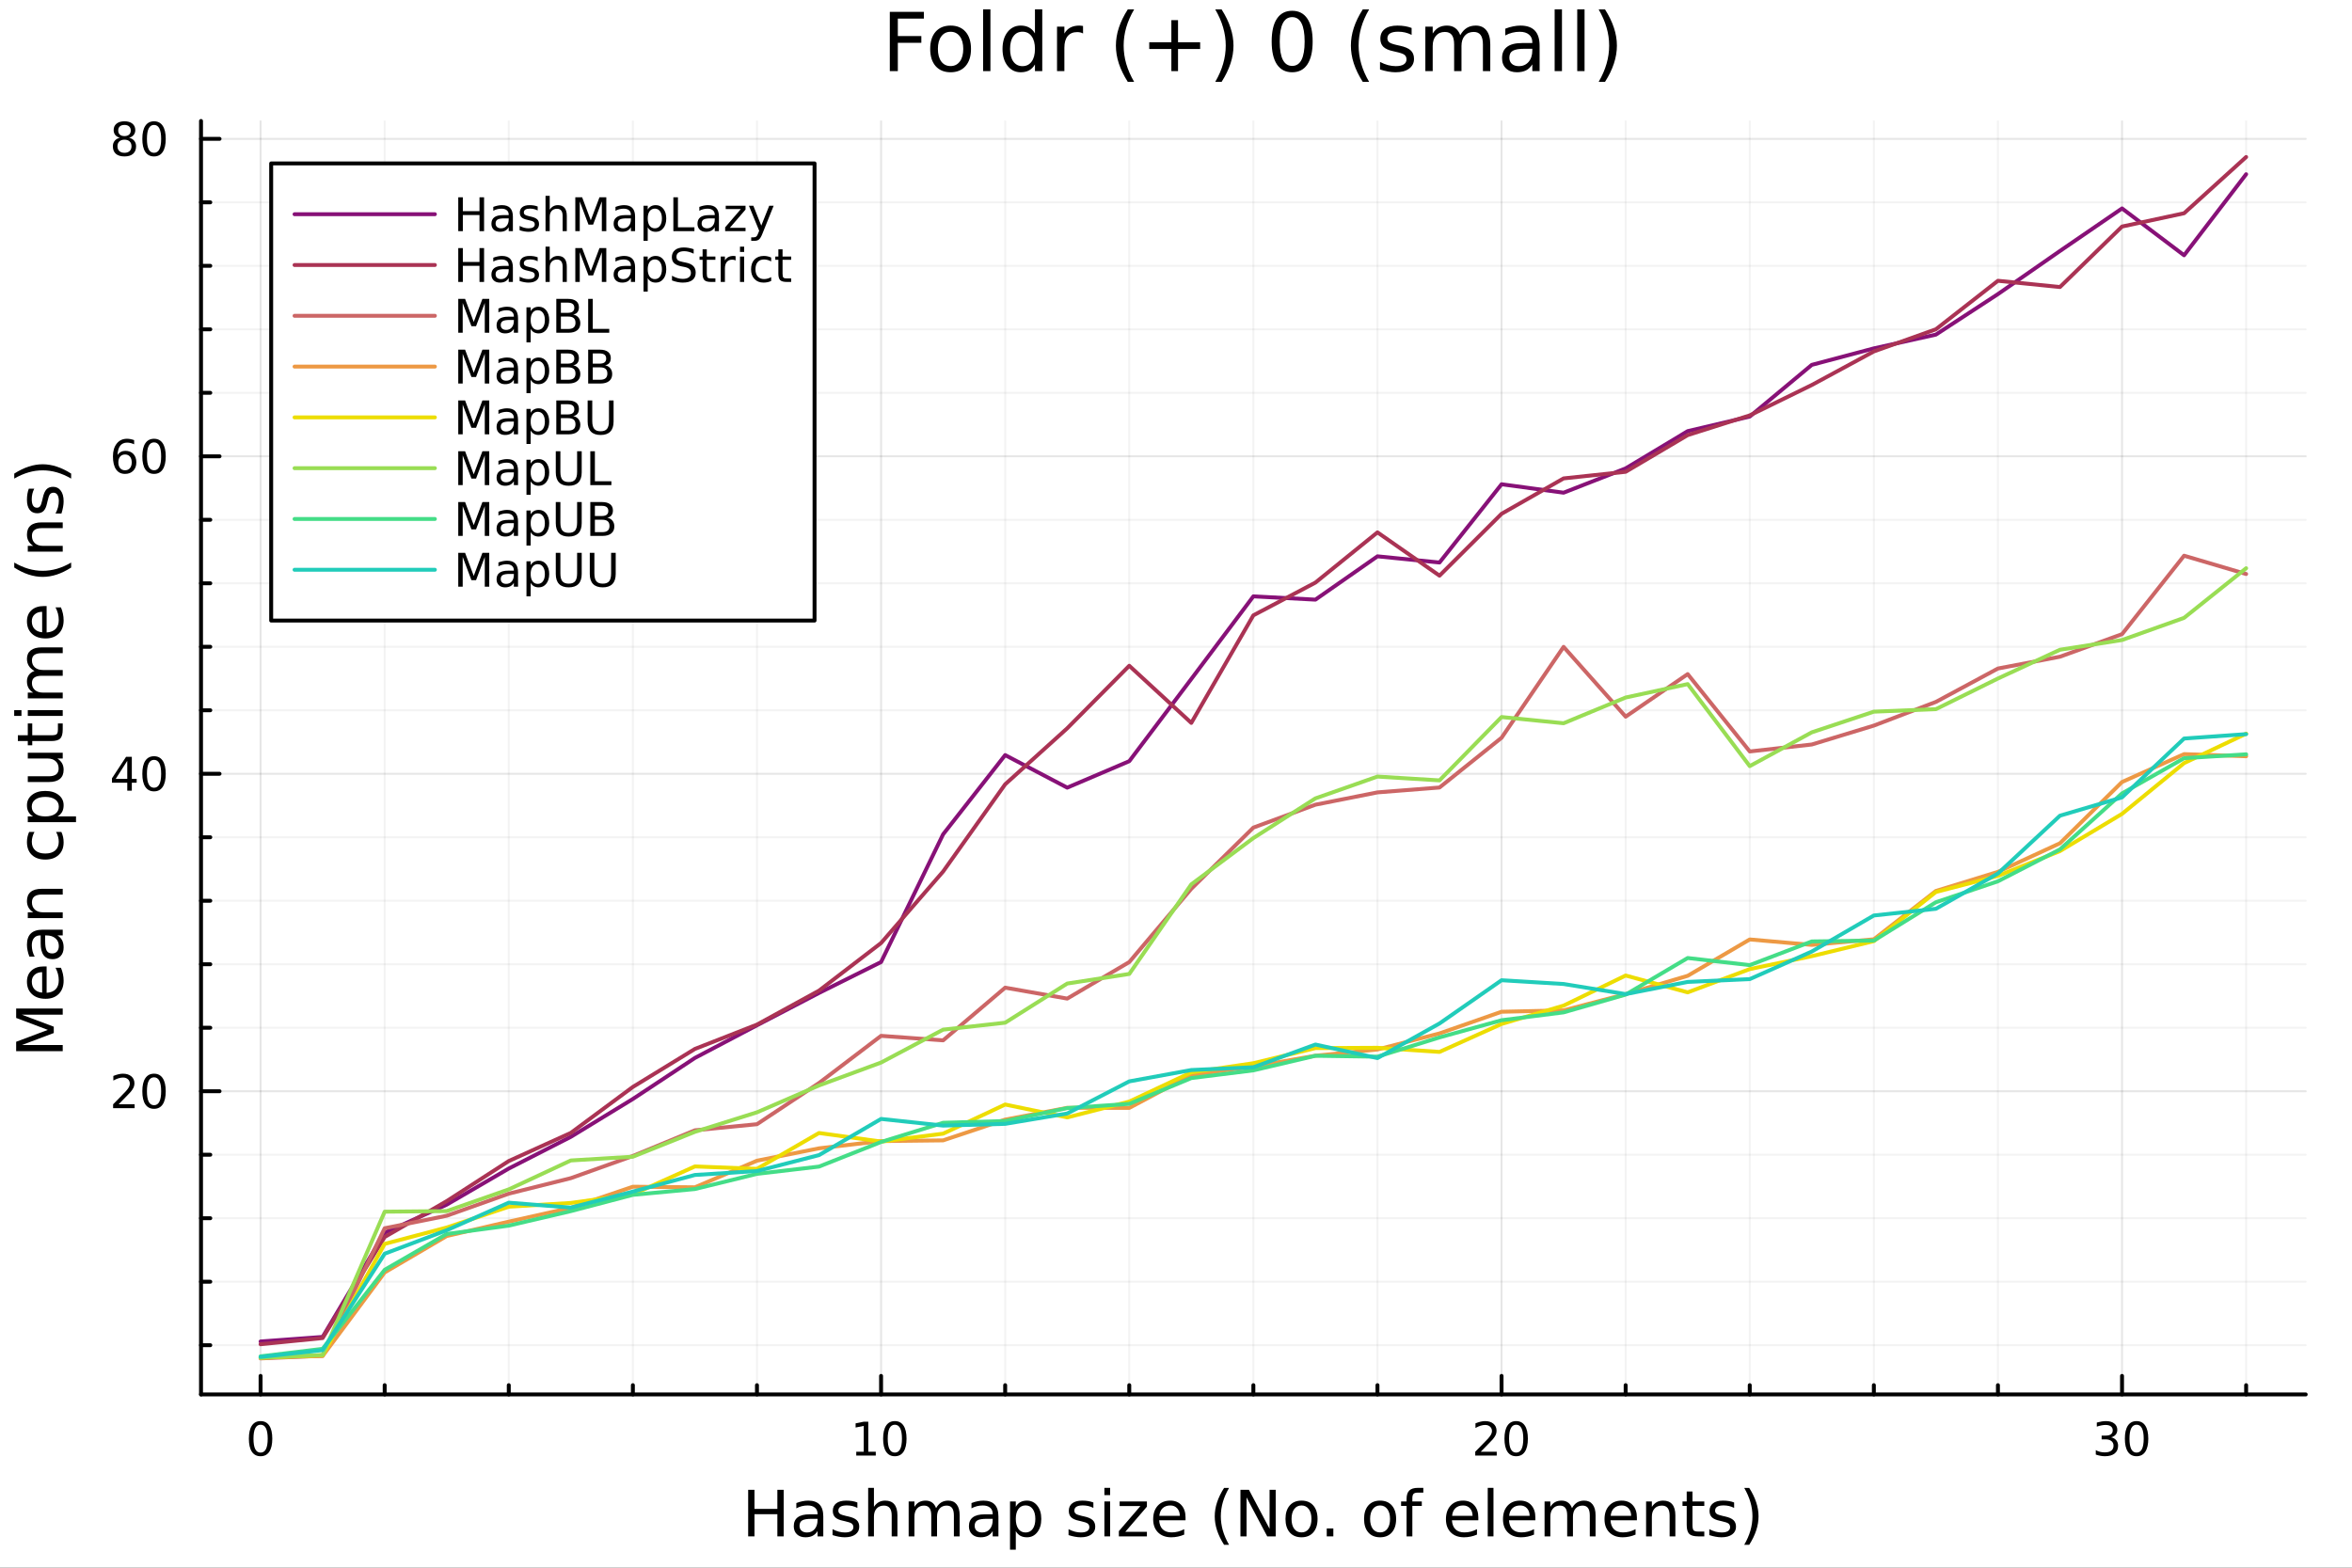 <?xml version="1.0" encoding="utf-8"?>
<svg xmlns="http://www.w3.org/2000/svg" xmlns:xlink="http://www.w3.org/1999/xlink" width="600" height="400" viewBox="0 0 2400 1600">
<rect x="0" y="0" width="2400" height="1600" fill="#333333" stroke="none"/>
<defs>
  <clipPath id="clip610">
    <rect x="0" y="0" width="2400" height="1600"/>
  </clipPath>
</defs>
<path clip-path="url(#clip610)" d="M0 1600 L2400 1600 L2400 0 L0 0  Z" fill="#ffffff" fill-rule="evenodd" fill-opacity="1"/>
<defs>
  <clipPath id="clip611">
    <rect x="480" y="0" width="1681" height="1600"/>
  </clipPath>
</defs>
<path clip-path="url(#clip610)" d="M205.121 1423.18 L2352.76 1423.18 L2352.76 123.472 L205.121 123.472  Z" fill="#ffffff" fill-rule="evenodd" fill-opacity="1"/>
<defs>
  <clipPath id="clip612">
    <rect x="205" y="123" width="2149" height="1301"/>
  </clipPath>
</defs>
<polyline clip-path="url(#clip612)" style="stroke:#000000; stroke-linecap:round; stroke-linejoin:round; stroke-width:2; stroke-opacity:0.05; fill:none" points="392.533,1423.18 392.533,123.472 "/>
<polyline clip-path="url(#clip612)" style="stroke:#000000; stroke-linecap:round; stroke-linejoin:round; stroke-width:2; stroke-opacity:0.05; fill:none" points="519.162,1423.18 519.162,123.472 "/>
<polyline clip-path="url(#clip612)" style="stroke:#000000; stroke-linecap:round; stroke-linejoin:round; stroke-width:2; stroke-opacity:0.05; fill:none" points="645.791,1423.18 645.791,123.472 "/>
<polyline clip-path="url(#clip612)" style="stroke:#000000; stroke-linecap:round; stroke-linejoin:round; stroke-width:2; stroke-opacity:0.05; fill:none" points="772.421,1423.18 772.421,123.472 "/>
<polyline clip-path="url(#clip612)" style="stroke:#000000; stroke-linecap:round; stroke-linejoin:round; stroke-width:2; stroke-opacity:0.05; fill:none" points="1025.68,1423.18 1025.68,123.472 "/>
<polyline clip-path="url(#clip612)" style="stroke:#000000; stroke-linecap:round; stroke-linejoin:round; stroke-width:2; stroke-opacity:0.05; fill:none" points="1152.31,1423.18 1152.31,123.472 "/>
<polyline clip-path="url(#clip612)" style="stroke:#000000; stroke-linecap:round; stroke-linejoin:round; stroke-width:2; stroke-opacity:0.05; fill:none" points="1278.94,1423.18 1278.94,123.472 "/>
<polyline clip-path="url(#clip612)" style="stroke:#000000; stroke-linecap:round; stroke-linejoin:round; stroke-width:2; stroke-opacity:0.05; fill:none" points="1405.57,1423.18 1405.57,123.472 "/>
<polyline clip-path="url(#clip612)" style="stroke:#000000; stroke-linecap:round; stroke-linejoin:round; stroke-width:2; stroke-opacity:0.05; fill:none" points="1658.83,1423.18 1658.83,123.472 "/>
<polyline clip-path="url(#clip612)" style="stroke:#000000; stroke-linecap:round; stroke-linejoin:round; stroke-width:2; stroke-opacity:0.05; fill:none" points="1785.46,1423.18 1785.46,123.472 "/>
<polyline clip-path="url(#clip612)" style="stroke:#000000; stroke-linecap:round; stroke-linejoin:round; stroke-width:2; stroke-opacity:0.05; fill:none" points="1912.09,1423.18 1912.09,123.472 "/>
<polyline clip-path="url(#clip612)" style="stroke:#000000; stroke-linecap:round; stroke-linejoin:round; stroke-width:2; stroke-opacity:0.05; fill:none" points="2038.71,1423.18 2038.71,123.472 "/>
<polyline clip-path="url(#clip612)" style="stroke:#000000; stroke-linecap:round; stroke-linejoin:round; stroke-width:2; stroke-opacity:0.05; fill:none" points="2291.97,1423.18 2291.97,123.472 "/>
<polyline clip-path="url(#clip612)" style="stroke:#000000; stroke-linecap:round; stroke-linejoin:round; stroke-width:2; stroke-opacity:0.05; fill:none" points="205.121,1372.93 2352.76,1372.93 "/>
<polyline clip-path="url(#clip612)" style="stroke:#000000; stroke-linecap:round; stroke-linejoin:round; stroke-width:2; stroke-opacity:0.05; fill:none" points="205.121,1308.13 2352.76,1308.13 "/>
<polyline clip-path="url(#clip612)" style="stroke:#000000; stroke-linecap:round; stroke-linejoin:round; stroke-width:2; stroke-opacity:0.05; fill:none" points="205.121,1243.33 2352.76,1243.33 "/>
<polyline clip-path="url(#clip612)" style="stroke:#000000; stroke-linecap:round; stroke-linejoin:round; stroke-width:2; stroke-opacity:0.05; fill:none" points="205.121,1178.53 2352.76,1178.53 "/>
<polyline clip-path="url(#clip612)" style="stroke:#000000; stroke-linecap:round; stroke-linejoin:round; stroke-width:2; stroke-opacity:0.05; fill:none" points="205.121,1048.93 2352.76,1048.93 "/>
<polyline clip-path="url(#clip612)" style="stroke:#000000; stroke-linecap:round; stroke-linejoin:round; stroke-width:2; stroke-opacity:0.05; fill:none" points="205.121,984.125 2352.76,984.125 "/>
<polyline clip-path="url(#clip612)" style="stroke:#000000; stroke-linecap:round; stroke-linejoin:round; stroke-width:2; stroke-opacity:0.05; fill:none" points="205.121,919.323 2352.76,919.323 "/>
<polyline clip-path="url(#clip612)" style="stroke:#000000; stroke-linecap:round; stroke-linejoin:round; stroke-width:2; stroke-opacity:0.05; fill:none" points="205.121,854.522 2352.76,854.522 "/>
<polyline clip-path="url(#clip612)" style="stroke:#000000; stroke-linecap:round; stroke-linejoin:round; stroke-width:2; stroke-opacity:0.05; fill:none" points="205.121,724.919 2352.76,724.919 "/>
<polyline clip-path="url(#clip612)" style="stroke:#000000; stroke-linecap:round; stroke-linejoin:round; stroke-width:2; stroke-opacity:0.05; fill:none" points="205.121,660.118 2352.76,660.118 "/>
<polyline clip-path="url(#clip612)" style="stroke:#000000; stroke-linecap:round; stroke-linejoin:round; stroke-width:2; stroke-opacity:0.05; fill:none" points="205.121,595.317 2352.76,595.317 "/>
<polyline clip-path="url(#clip612)" style="stroke:#000000; stroke-linecap:round; stroke-linejoin:round; stroke-width:2; stroke-opacity:0.05; fill:none" points="205.121,530.515 2352.76,530.515 "/>
<polyline clip-path="url(#clip612)" style="stroke:#000000; stroke-linecap:round; stroke-linejoin:round; stroke-width:2; stroke-opacity:0.05; fill:none" points="205.121,400.912 2352.76,400.912 "/>
<polyline clip-path="url(#clip612)" style="stroke:#000000; stroke-linecap:round; stroke-linejoin:round; stroke-width:2; stroke-opacity:0.05; fill:none" points="205.121,336.111 2352.76,336.111 "/>
<polyline clip-path="url(#clip612)" style="stroke:#000000; stroke-linecap:round; stroke-linejoin:round; stroke-width:2; stroke-opacity:0.05; fill:none" points="205.121,271.31 2352.76,271.31 "/>
<polyline clip-path="url(#clip612)" style="stroke:#000000; stroke-linecap:round; stroke-linejoin:round; stroke-width:2; stroke-opacity:0.05; fill:none" points="205.121,206.508 2352.76,206.508 "/>
<polyline clip-path="url(#clip612)" style="stroke:#000000; stroke-linecap:round; stroke-linejoin:round; stroke-width:2; stroke-opacity:0.1; fill:none" points="265.903,1423.18 265.903,123.472 "/>
<polyline clip-path="url(#clip612)" style="stroke:#000000; stroke-linecap:round; stroke-linejoin:round; stroke-width:2; stroke-opacity:0.1; fill:none" points="899.05,1423.18 899.05,123.472 "/>
<polyline clip-path="url(#clip612)" style="stroke:#000000; stroke-linecap:round; stroke-linejoin:round; stroke-width:2; stroke-opacity:0.1; fill:none" points="1532.2,1423.18 1532.2,123.472 "/>
<polyline clip-path="url(#clip612)" style="stroke:#000000; stroke-linecap:round; stroke-linejoin:round; stroke-width:2; stroke-opacity:0.1; fill:none" points="2165.34,1423.18 2165.34,123.472 "/>
<polyline clip-path="url(#clip612)" style="stroke:#000000; stroke-linecap:round; stroke-linejoin:round; stroke-width:2; stroke-opacity:0.1; fill:none" points="205.121,1113.73 2352.76,1113.73 "/>
<polyline clip-path="url(#clip612)" style="stroke:#000000; stroke-linecap:round; stroke-linejoin:round; stroke-width:2; stroke-opacity:0.1; fill:none" points="205.121,789.721 2352.76,789.721 "/>
<polyline clip-path="url(#clip612)" style="stroke:#000000; stroke-linecap:round; stroke-linejoin:round; stroke-width:2; stroke-opacity:0.1; fill:none" points="205.121,465.714 2352.76,465.714 "/>
<polyline clip-path="url(#clip612)" style="stroke:#000000; stroke-linecap:round; stroke-linejoin:round; stroke-width:2; stroke-opacity:0.1; fill:none" points="205.121,141.707 2352.76,141.707 "/>
<polyline clip-path="url(#clip610)" style="stroke:#000000; stroke-linecap:round; stroke-linejoin:round; stroke-width:4; stroke-opacity:1; fill:none" points="205.121,1423.18 2352.76,1423.18 "/>
<polyline clip-path="url(#clip610)" style="stroke:#000000; stroke-linecap:round; stroke-linejoin:round; stroke-width:4; stroke-opacity:1; fill:none" points="265.903,1423.18 265.903,1404.28 "/>
<polyline clip-path="url(#clip610)" style="stroke:#000000; stroke-linecap:round; stroke-linejoin:round; stroke-width:4; stroke-opacity:1; fill:none" points="899.05,1423.18 899.05,1404.28 "/>
<polyline clip-path="url(#clip610)" style="stroke:#000000; stroke-linecap:round; stroke-linejoin:round; stroke-width:4; stroke-opacity:1; fill:none" points="1532.2,1423.18 1532.2,1404.28 "/>
<polyline clip-path="url(#clip610)" style="stroke:#000000; stroke-linecap:round; stroke-linejoin:round; stroke-width:4; stroke-opacity:1; fill:none" points="2165.34,1423.18 2165.34,1404.28 "/>
<polyline clip-path="url(#clip610)" style="stroke:#000000; stroke-linecap:round; stroke-linejoin:round; stroke-width:4; stroke-opacity:1; fill:none" points="392.533,1423.18 392.533,1413.73 "/>
<polyline clip-path="url(#clip610)" style="stroke:#000000; stroke-linecap:round; stroke-linejoin:round; stroke-width:4; stroke-opacity:1; fill:none" points="519.162,1423.18 519.162,1413.73 "/>
<polyline clip-path="url(#clip610)" style="stroke:#000000; stroke-linecap:round; stroke-linejoin:round; stroke-width:4; stroke-opacity:1; fill:none" points="645.791,1423.18 645.791,1413.73 "/>
<polyline clip-path="url(#clip610)" style="stroke:#000000; stroke-linecap:round; stroke-linejoin:round; stroke-width:4; stroke-opacity:1; fill:none" points="772.421,1423.18 772.421,1413.73 "/>
<polyline clip-path="url(#clip610)" style="stroke:#000000; stroke-linecap:round; stroke-linejoin:round; stroke-width:4; stroke-opacity:1; fill:none" points="1025.68,1423.18 1025.68,1413.73 "/>
<polyline clip-path="url(#clip610)" style="stroke:#000000; stroke-linecap:round; stroke-linejoin:round; stroke-width:4; stroke-opacity:1; fill:none" points="1152.31,1423.18 1152.31,1413.73 "/>
<polyline clip-path="url(#clip610)" style="stroke:#000000; stroke-linecap:round; stroke-linejoin:round; stroke-width:4; stroke-opacity:1; fill:none" points="1278.94,1423.18 1278.94,1413.73 "/>
<polyline clip-path="url(#clip610)" style="stroke:#000000; stroke-linecap:round; stroke-linejoin:round; stroke-width:4; stroke-opacity:1; fill:none" points="1405.57,1423.18 1405.57,1413.73 "/>
<polyline clip-path="url(#clip610)" style="stroke:#000000; stroke-linecap:round; stroke-linejoin:round; stroke-width:4; stroke-opacity:1; fill:none" points="1658.83,1423.18 1658.83,1413.73 "/>
<polyline clip-path="url(#clip610)" style="stroke:#000000; stroke-linecap:round; stroke-linejoin:round; stroke-width:4; stroke-opacity:1; fill:none" points="1785.46,1423.18 1785.46,1413.73 "/>
<polyline clip-path="url(#clip610)" style="stroke:#000000; stroke-linecap:round; stroke-linejoin:round; stroke-width:4; stroke-opacity:1; fill:none" points="1912.09,1423.18 1912.09,1413.73 "/>
<polyline clip-path="url(#clip610)" style="stroke:#000000; stroke-linecap:round; stroke-linejoin:round; stroke-width:4; stroke-opacity:1; fill:none" points="2038.71,1423.18 2038.71,1413.73 "/>
<polyline clip-path="url(#clip610)" style="stroke:#000000; stroke-linecap:round; stroke-linejoin:round; stroke-width:4; stroke-opacity:1; fill:none" points="2291.97,1423.18 2291.97,1413.73 "/>
<path clip-path="url(#clip610)" d="M265.903 1454.1 Q262.292 1454.1 260.463 1457.66 Q258.658 1461.2 258.658 1468.33 Q258.658 1475.44 260.463 1479.01 Q262.292 1482.55 265.903 1482.55 Q269.537 1482.55 271.343 1479.01 Q273.172 1475.44 273.172 1468.33 Q273.172 1461.2 271.343 1457.66 Q269.537 1454.1 265.903 1454.1 M265.903 1450.39 Q271.713 1450.39 274.769 1455 Q277.847 1459.58 277.847 1468.33 Q277.847 1477.06 274.769 1481.67 Q271.713 1486.25 265.903 1486.25 Q260.093 1486.25 257.014 1481.67 Q253.959 1477.06 253.959 1468.33 Q253.959 1459.58 257.014 1455 Q260.093 1450.39 265.903 1450.39 Z" fill="#000000" fill-rule="nonzero" fill-opacity="1" /><path clip-path="url(#clip610)" d="M873.738 1481.64 L881.377 1481.64 L881.377 1455.28 L873.067 1456.95 L873.067 1452.69 L881.33 1451.02 L886.006 1451.02 L886.006 1481.64 L893.645 1481.64 L893.645 1485.58 L873.738 1485.58 L873.738 1481.64 Z" fill="#000000" fill-rule="nonzero" fill-opacity="1" /><path clip-path="url(#clip610)" d="M913.089 1454.1 Q909.478 1454.1 907.65 1457.66 Q905.844 1461.2 905.844 1468.33 Q905.844 1475.44 907.65 1479.01 Q909.478 1482.55 913.089 1482.55 Q916.724 1482.55 918.529 1479.01 Q920.358 1475.44 920.358 1468.33 Q920.358 1461.2 918.529 1457.66 Q916.724 1454.1 913.089 1454.1 M913.089 1450.39 Q918.9 1450.39 921.955 1455 Q925.034 1459.58 925.034 1468.33 Q925.034 1477.06 921.955 1481.67 Q918.9 1486.25 913.089 1486.25 Q907.279 1486.25 904.201 1481.67 Q901.145 1477.06 901.145 1468.33 Q901.145 1459.58 904.201 1455 Q907.279 1450.39 913.089 1450.39 Z" fill="#000000" fill-rule="nonzero" fill-opacity="1" /><path clip-path="url(#clip610)" d="M1510.97 1481.64 L1527.29 1481.64 L1527.29 1485.58 L1505.35 1485.58 L1505.35 1481.64 Q1508.01 1478.89 1512.59 1474.26 Q1517.2 1469.61 1518.38 1468.27 Q1520.62 1465.74 1521.5 1464.01 Q1522.41 1462.25 1522.41 1460.56 Q1522.41 1457.8 1520.46 1456.07 Q1518.54 1454.33 1515.44 1454.33 Q1513.24 1454.33 1510.79 1455.09 Q1508.35 1455.86 1505.58 1457.41 L1505.58 1452.69 Q1508.4 1451.55 1510.85 1450.97 Q1513.31 1450.39 1515.35 1450.39 Q1520.72 1450.39 1523.91 1453.08 Q1527.1 1455.77 1527.1 1460.26 Q1527.1 1462.39 1526.29 1464.31 Q1525.51 1466.2 1523.4 1468.8 Q1522.82 1469.47 1519.72 1472.69 Q1516.62 1475.88 1510.97 1481.64 Z" fill="#000000" fill-rule="nonzero" fill-opacity="1" /><path clip-path="url(#clip610)" d="M1547.1 1454.1 Q1543.49 1454.1 1541.66 1457.66 Q1539.86 1461.2 1539.86 1468.33 Q1539.86 1475.44 1541.66 1479.01 Q1543.49 1482.55 1547.1 1482.55 Q1550.74 1482.55 1552.54 1479.01 Q1554.37 1475.44 1554.37 1468.33 Q1554.37 1461.2 1552.54 1457.66 Q1550.74 1454.1 1547.1 1454.1 M1547.1 1450.39 Q1552.91 1450.39 1555.97 1455 Q1559.05 1459.58 1559.05 1468.33 Q1559.05 1477.06 1555.97 1481.67 Q1552.91 1486.25 1547.1 1486.25 Q1541.29 1486.25 1538.22 1481.67 Q1535.16 1477.06 1535.16 1468.33 Q1535.16 1459.58 1538.22 1455 Q1541.29 1450.39 1547.1 1450.39 Z" fill="#000000" fill-rule="nonzero" fill-opacity="1" /><path clip-path="url(#clip610)" d="M2154.19 1466.95 Q2157.54 1467.66 2159.42 1469.93 Q2161.32 1472.2 2161.32 1475.53 Q2161.32 1480.65 2157.8 1483.45 Q2154.28 1486.25 2147.8 1486.25 Q2145.62 1486.25 2143.31 1485.81 Q2141.02 1485.39 2138.56 1484.54 L2138.56 1480.02 Q2140.51 1481.16 2142.82 1481.74 Q2145.14 1482.32 2147.66 1482.32 Q2152.06 1482.32 2154.35 1480.58 Q2156.66 1478.84 2156.66 1475.53 Q2156.66 1472.48 2154.51 1470.77 Q2152.38 1469.03 2148.56 1469.03 L2144.53 1469.03 L2144.53 1465.19 L2148.75 1465.19 Q2152.2 1465.19 2154.02 1463.82 Q2155.85 1462.43 2155.85 1459.84 Q2155.85 1457.18 2153.96 1455.77 Q2152.08 1454.33 2148.56 1454.33 Q2146.64 1454.33 2144.44 1454.75 Q2142.24 1455.16 2139.6 1456.04 L2139.6 1451.88 Q2142.27 1451.14 2144.58 1450.77 Q2146.92 1450.39 2148.98 1450.39 Q2154.3 1450.39 2157.4 1452.83 Q2160.51 1455.23 2160.51 1459.35 Q2160.51 1462.22 2158.86 1464.21 Q2157.22 1466.18 2154.19 1466.95 Z" fill="#000000" fill-rule="nonzero" fill-opacity="1" /><path clip-path="url(#clip610)" d="M2180.18 1454.1 Q2176.57 1454.1 2174.74 1457.66 Q2172.94 1461.2 2172.94 1468.33 Q2172.94 1475.44 2174.74 1479.01 Q2176.57 1482.55 2180.18 1482.55 Q2183.82 1482.55 2185.62 1479.01 Q2187.45 1475.44 2187.45 1468.33 Q2187.45 1461.2 2185.62 1457.66 Q2183.82 1454.1 2180.18 1454.1 M2180.18 1450.39 Q2185.99 1450.39 2189.05 1455 Q2192.13 1459.58 2192.13 1468.33 Q2192.13 1477.06 2189.05 1481.67 Q2185.99 1486.25 2180.18 1486.25 Q2174.37 1486.25 2171.29 1481.67 Q2168.24 1477.06 2168.24 1468.33 Q2168.24 1459.58 2171.29 1455 Q2174.37 1450.39 2180.18 1450.39 Z" fill="#000000" fill-rule="nonzero" fill-opacity="1" /><path clip-path="url(#clip610)" d="M763.444 1520.52 L769.873 1520.52 L769.873 1540 L793.235 1540 L793.235 1520.52 L799.664 1520.52 L799.664 1568.04 L793.235 1568.04 L793.235 1545.41 L769.873 1545.41 L769.873 1568.04 L763.444 1568.04 L763.444 1520.52 Z" fill="#000000" fill-rule="nonzero" fill-opacity="1" /><path clip-path="url(#clip610)" d="M828.406 1550.12 Q821.308 1550.12 818.571 1551.75 Q815.833 1553.37 815.833 1557.29 Q815.833 1560.4 817.87 1562.25 Q819.939 1564.07 823.472 1564.07 Q828.342 1564.07 831.27 1560.63 Q834.23 1557.16 834.23 1551.43 L834.23 1550.12 L828.406 1550.12 M840.087 1547.71 L840.087 1568.04 L834.23 1568.04 L834.23 1562.63 Q832.225 1565.88 829.233 1567.44 Q826.241 1568.97 821.913 1568.97 Q816.438 1568.97 813.192 1565.91 Q809.977 1562.82 809.977 1557.67 Q809.977 1551.65 813.987 1548.6 Q818.029 1545.54 826.018 1545.54 L834.23 1545.54 L834.23 1544.97 Q834.23 1540.93 831.557 1538.73 Q828.915 1536.5 824.109 1536.5 Q821.053 1536.5 818.157 1537.23 Q815.26 1537.97 812.587 1539.43 L812.587 1534.02 Q815.801 1532.78 818.825 1532.17 Q821.849 1531.54 824.713 1531.54 Q832.448 1531.54 836.267 1535.55 Q840.087 1539.56 840.087 1547.71 Z" fill="#000000" fill-rule="nonzero" fill-opacity="1" /><path clip-path="url(#clip610)" d="M874.875 1533.45 L874.875 1538.98 Q872.393 1537.71 869.719 1537.07 Q867.045 1536.44 864.181 1536.44 Q859.82 1536.44 857.624 1537.77 Q855.46 1539.11 855.46 1541.79 Q855.46 1543.82 857.019 1545 Q858.579 1546.15 863.29 1547.2 L865.295 1547.64 Q871.533 1548.98 874.143 1551.43 Q876.785 1553.85 876.785 1558.21 Q876.785 1563.17 872.838 1566.07 Q868.923 1568.97 862.048 1568.97 Q859.184 1568.97 856.065 1568.39 Q852.977 1567.85 849.54 1566.74 L849.54 1560.69 Q852.786 1562.38 855.937 1563.24 Q859.088 1564.07 862.176 1564.07 Q866.313 1564.07 868.541 1562.66 Q870.769 1561.23 870.769 1558.65 Q870.769 1556.27 869.146 1554.99 Q867.555 1553.72 862.112 1552.54 L860.075 1552.07 Q854.632 1550.92 852.213 1548.56 Q849.794 1546.18 849.794 1542.04 Q849.794 1537.01 853.359 1534.27 Q856.924 1531.54 863.481 1531.54 Q866.727 1531.54 869.592 1532.01 Q872.456 1532.49 874.875 1533.45 Z" fill="#000000" fill-rule="nonzero" fill-opacity="1" /><path clip-path="url(#clip610)" d="M915.743 1546.53 L915.743 1568.04 L909.887 1568.04 L909.887 1546.72 Q909.887 1541.66 907.913 1539.14 Q905.94 1536.63 901.993 1536.63 Q897.251 1536.63 894.513 1539.65 Q891.776 1542.68 891.776 1547.9 L891.776 1568.04 L885.888 1568.04 L885.888 1518.52 L891.776 1518.52 L891.776 1537.93 Q893.877 1534.72 896.71 1533.13 Q899.574 1531.54 903.298 1531.54 Q909.441 1531.54 912.592 1535.36 Q915.743 1539.14 915.743 1546.53 Z" fill="#000000" fill-rule="nonzero" fill-opacity="1" /><path clip-path="url(#clip610)" d="M955.179 1539.24 Q957.375 1535.29 960.43 1533.41 Q963.486 1531.54 967.624 1531.54 Q973.194 1531.54 976.217 1535.45 Q979.241 1539.33 979.241 1546.53 L979.241 1568.04 L973.353 1568.04 L973.353 1546.72 Q973.353 1541.59 971.538 1539.11 Q969.724 1536.63 966 1536.63 Q961.449 1536.63 958.807 1539.65 Q956.165 1542.68 956.165 1547.9 L956.165 1568.04 L950.277 1568.04 L950.277 1546.72 Q950.277 1541.56 948.463 1539.11 Q946.649 1536.63 942.861 1536.63 Q938.373 1536.63 935.731 1539.68 Q933.09 1542.71 933.09 1547.9 L933.09 1568.04 L927.201 1568.04 L927.201 1532.4 L933.09 1532.4 L933.09 1537.93 Q935.095 1534.66 937.896 1533.1 Q940.697 1531.54 944.548 1531.54 Q948.431 1531.54 951.136 1533.51 Q953.874 1535.48 955.179 1539.24 Z" fill="#000000" fill-rule="nonzero" fill-opacity="1" /><path clip-path="url(#clip610)" d="M1007.12 1550.12 Q1000.03 1550.12 997.288 1551.75 Q994.55 1553.37 994.55 1557.29 Q994.55 1560.4 996.588 1562.25 Q998.656 1564.07 1002.19 1564.07 Q1007.06 1564.07 1009.99 1560.63 Q1012.95 1557.16 1012.95 1551.43 L1012.95 1550.12 L1007.12 1550.12 M1018.8 1547.71 L1018.8 1568.04 L1012.95 1568.04 L1012.95 1562.63 Q1010.94 1565.88 1007.95 1567.44 Q1004.96 1568.97 1000.63 1568.97 Q995.155 1568.97 991.909 1565.91 Q988.694 1562.82 988.694 1557.67 Q988.694 1551.65 992.704 1548.6 Q996.747 1545.54 1004.74 1545.54 L1012.95 1545.54 L1012.95 1544.97 Q1012.95 1540.93 1010.27 1538.73 Q1007.63 1536.5 1002.83 1536.5 Q999.77 1536.5 996.874 1537.23 Q993.978 1537.97 991.304 1539.43 L991.304 1534.02 Q994.519 1532.78 997.542 1532.17 Q1000.57 1531.54 1003.43 1531.54 Q1011.16 1531.54 1014.98 1535.55 Q1018.8 1539.56 1018.8 1547.71 Z" fill="#000000" fill-rule="nonzero" fill-opacity="1" /><path clip-path="url(#clip610)" d="M1036.53 1562.7 L1036.53 1581.6 L1030.64 1581.6 L1030.64 1532.4 L1036.53 1532.4 L1036.53 1537.81 Q1038.38 1534.62 1041.18 1533.1 Q1044.01 1531.54 1047.93 1531.54 Q1054.42 1531.54 1058.46 1536.69 Q1062.54 1541.85 1062.54 1550.25 Q1062.54 1558.65 1058.46 1563.81 Q1054.42 1568.97 1047.93 1568.97 Q1044.01 1568.97 1041.18 1567.44 Q1038.38 1565.88 1036.53 1562.7 M1056.46 1550.25 Q1056.46 1543.79 1053.78 1540.13 Q1051.14 1536.44 1046.49 1536.44 Q1041.85 1536.44 1039.17 1540.13 Q1036.53 1543.79 1036.53 1550.25 Q1036.53 1556.71 1039.17 1560.4 Q1041.85 1564.07 1046.49 1564.07 Q1051.14 1564.07 1053.78 1560.4 Q1056.46 1556.71 1056.46 1550.25 Z" fill="#000000" fill-rule="nonzero" fill-opacity="1" /><path clip-path="url(#clip610)" d="M1115.69 1533.45 L1115.69 1538.98 Q1113.21 1537.71 1110.53 1537.07 Q1107.86 1536.44 1105 1536.44 Q1100.63 1536.44 1098.44 1537.77 Q1096.27 1539.11 1096.27 1541.79 Q1096.27 1543.82 1097.83 1545 Q1099.39 1546.15 1104.1 1547.2 L1106.11 1547.64 Q1112.35 1548.98 1114.96 1551.43 Q1117.6 1553.85 1117.6 1558.21 Q1117.6 1563.17 1113.65 1566.07 Q1109.74 1568.97 1102.86 1568.97 Q1100 1568.97 1096.88 1568.39 Q1093.79 1567.85 1090.35 1566.74 L1090.35 1560.69 Q1093.6 1562.38 1096.75 1563.24 Q1099.9 1564.07 1102.99 1564.07 Q1107.13 1564.07 1109.36 1562.66 Q1111.58 1561.23 1111.58 1558.65 Q1111.58 1556.27 1109.96 1554.99 Q1108.37 1553.72 1102.93 1552.54 L1100.89 1552.07 Q1095.45 1550.92 1093.03 1548.56 Q1090.61 1546.18 1090.61 1542.04 Q1090.61 1537.01 1094.17 1534.27 Q1097.74 1531.54 1104.3 1531.54 Q1107.54 1531.54 1110.41 1532.01 Q1113.27 1532.49 1115.69 1533.45 Z" fill="#000000" fill-rule="nonzero" fill-opacity="1" /><path clip-path="url(#clip610)" d="M1126.93 1532.4 L1132.78 1532.4 L1132.78 1568.04 L1126.93 1568.04 L1126.93 1532.4 M1126.93 1518.52 L1132.78 1518.52 L1132.78 1525.93 L1126.93 1525.93 L1126.93 1518.52 Z" fill="#000000" fill-rule="nonzero" fill-opacity="1" /><path clip-path="url(#clip610)" d="M1142.49 1532.4 L1170.31 1532.4 L1170.31 1537.74 L1148.28 1563.37 L1170.31 1563.37 L1170.31 1568.04 L1141.69 1568.04 L1141.69 1562.7 L1163.72 1537.07 L1142.49 1537.07 L1142.49 1532.4 Z" fill="#000000" fill-rule="nonzero" fill-opacity="1" /><path clip-path="url(#clip610)" d="M1209.74 1548.76 L1209.74 1551.62 L1182.82 1551.62 Q1183.2 1557.67 1186.44 1560.85 Q1189.72 1564 1195.55 1564 Q1198.92 1564 1202.07 1563.17 Q1205.26 1562.35 1208.37 1560.69 L1208.37 1566.23 Q1205.22 1567.57 1201.91 1568.27 Q1198.6 1568.97 1195.2 1568.97 Q1186.67 1568.97 1181.67 1564 Q1176.71 1559.04 1176.71 1550.57 Q1176.71 1541.82 1181.42 1536.69 Q1186.16 1531.54 1194.18 1531.54 Q1201.37 1531.54 1205.54 1536.18 Q1209.74 1540.8 1209.74 1548.76 M1203.89 1547.04 Q1203.82 1542.23 1201.18 1539.37 Q1198.57 1536.5 1194.24 1536.5 Q1189.34 1536.5 1186.38 1539.27 Q1183.45 1542.04 1183.01 1547.07 L1203.89 1547.04 Z" fill="#000000" fill-rule="nonzero" fill-opacity="1" /><path clip-path="url(#clip610)" d="M1254.14 1518.58 Q1249.88 1525.9 1247.81 1533.06 Q1245.74 1540.23 1245.74 1547.58 Q1245.74 1554.93 1247.81 1562.16 Q1249.91 1569.35 1254.14 1576.64 L1249.05 1576.64 Q1244.28 1569.16 1241.89 1561.93 Q1239.53 1554.71 1239.53 1547.58 Q1239.53 1540.48 1241.89 1533.29 Q1244.25 1526.09 1249.05 1518.58 L1254.14 1518.58 Z" fill="#000000" fill-rule="nonzero" fill-opacity="1" /><path clip-path="url(#clip610)" d="M1265.76 1520.52 L1274.42 1520.52 L1295.49 1560.28 L1295.49 1520.52 L1301.73 1520.52 L1301.73 1568.04 L1293.07 1568.04 L1272 1528.29 L1272 1568.04 L1265.76 1568.04 L1265.76 1520.52 Z" fill="#000000" fill-rule="nonzero" fill-opacity="1" /><path clip-path="url(#clip610)" d="M1328.08 1536.5 Q1323.37 1536.5 1320.63 1540.19 Q1317.9 1543.85 1317.9 1550.25 Q1317.9 1556.65 1320.6 1560.34 Q1323.34 1564 1328.08 1564 Q1332.76 1564 1335.5 1560.31 Q1338.23 1556.62 1338.23 1550.25 Q1338.23 1543.92 1335.5 1540.23 Q1332.76 1536.5 1328.08 1536.5 M1328.08 1531.54 Q1335.72 1531.54 1340.08 1536.5 Q1344.44 1541.47 1344.44 1550.25 Q1344.44 1559 1340.08 1564 Q1335.72 1568.97 1328.08 1568.97 Q1320.41 1568.97 1316.05 1564 Q1311.72 1559 1311.72 1550.25 Q1311.72 1541.47 1316.05 1536.5 Q1320.41 1531.54 1328.08 1531.54 Z" fill="#000000" fill-rule="nonzero" fill-opacity="1" /><path clip-path="url(#clip610)" d="M1353.83 1559.96 L1360.55 1559.96 L1360.55 1568.04 L1353.83 1568.04 L1353.83 1559.96 Z" fill="#000000" fill-rule="nonzero" fill-opacity="1" /><path clip-path="url(#clip610)" d="M1408.26 1536.5 Q1403.55 1536.5 1400.81 1540.19 Q1398.07 1543.85 1398.07 1550.25 Q1398.07 1556.65 1400.78 1560.34 Q1403.52 1564 1408.26 1564 Q1412.94 1564 1415.67 1560.31 Q1418.41 1556.62 1418.41 1550.25 Q1418.41 1543.92 1415.67 1540.23 Q1412.94 1536.5 1408.26 1536.5 M1408.26 1531.54 Q1415.9 1531.54 1420.26 1536.5 Q1424.62 1541.47 1424.62 1550.25 Q1424.62 1559 1420.26 1564 Q1415.9 1568.97 1408.26 1568.97 Q1400.59 1568.97 1396.23 1564 Q1391.9 1559 1391.9 1550.25 Q1391.9 1541.47 1396.23 1536.5 Q1400.59 1531.54 1408.26 1531.54 Z" fill="#000000" fill-rule="nonzero" fill-opacity="1" /><path clip-path="url(#clip610)" d="M1452.37 1518.52 L1452.37 1523.39 L1446.77 1523.39 Q1443.62 1523.39 1442.38 1524.66 Q1441.17 1525.93 1441.17 1529.24 L1441.17 1532.4 L1450.81 1532.4 L1450.81 1536.95 L1441.17 1536.95 L1441.17 1568.04 L1435.28 1568.04 L1435.28 1536.95 L1429.68 1536.95 L1429.68 1532.4 L1435.28 1532.4 L1435.28 1529.91 Q1435.28 1523.96 1438.05 1521.26 Q1440.82 1518.52 1446.83 1518.52 L1452.37 1518.52 Z" fill="#000000" fill-rule="nonzero" fill-opacity="1" /><path clip-path="url(#clip610)" d="M1508.49 1548.76 L1508.49 1551.62 L1481.56 1551.62 Q1481.94 1557.67 1485.19 1560.85 Q1488.47 1564 1494.29 1564 Q1497.66 1564 1500.82 1563.17 Q1504 1562.35 1507.12 1560.69 L1507.12 1566.23 Q1503.97 1567.57 1500.66 1568.27 Q1497.35 1568.97 1493.94 1568.97 Q1485.41 1568.97 1480.41 1564 Q1475.45 1559.04 1475.45 1550.57 Q1475.45 1541.82 1480.16 1536.69 Q1484.9 1531.54 1492.92 1531.54 Q1500.11 1531.54 1504.28 1536.18 Q1508.49 1540.8 1508.49 1548.76 M1502.63 1547.04 Q1502.57 1542.23 1499.92 1539.37 Q1497.31 1536.5 1492.99 1536.5 Q1488.08 1536.5 1485.12 1539.27 Q1482.2 1542.04 1481.75 1547.07 L1502.63 1547.04 Z" fill="#000000" fill-rule="nonzero" fill-opacity="1" /><path clip-path="url(#clip610)" d="M1518.1 1518.52 L1523.95 1518.52 L1523.95 1568.04 L1518.1 1568.04 L1518.1 1518.52 Z" fill="#000000" fill-rule="nonzero" fill-opacity="1" /><path clip-path="url(#clip610)" d="M1566.7 1548.76 L1566.7 1551.62 L1539.77 1551.62 Q1540.16 1557.67 1543.4 1560.85 Q1546.68 1564 1552.5 1564 Q1555.88 1564 1559.03 1563.17 Q1562.21 1562.35 1565.33 1560.69 L1565.33 1566.23 Q1562.18 1567.57 1558.87 1568.27 Q1555.56 1568.97 1552.15 1568.97 Q1543.62 1568.97 1538.63 1564 Q1533.66 1559.04 1533.66 1550.57 Q1533.66 1541.82 1538.37 1536.69 Q1543.12 1531.54 1551.14 1531.54 Q1558.33 1531.54 1562.5 1536.18 Q1566.7 1540.8 1566.7 1548.76 M1560.84 1547.04 Q1560.78 1542.23 1558.14 1539.37 Q1555.53 1536.5 1551.2 1536.5 Q1546.3 1536.5 1543.34 1539.27 Q1540.41 1542.04 1539.96 1547.07 L1560.84 1547.04 Z" fill="#000000" fill-rule="nonzero" fill-opacity="1" /><path clip-path="url(#clip610)" d="M1604.07 1539.24 Q1606.26 1535.29 1609.32 1533.41 Q1612.37 1531.54 1616.51 1531.54 Q1622.08 1531.54 1625.11 1535.45 Q1628.13 1539.33 1628.13 1546.53 L1628.13 1568.04 L1622.24 1568.04 L1622.24 1546.72 Q1622.24 1541.59 1620.43 1539.11 Q1618.61 1536.63 1614.89 1536.63 Q1610.34 1536.63 1607.7 1539.65 Q1605.05 1542.68 1605.05 1547.9 L1605.05 1568.04 L1599.17 1568.04 L1599.17 1546.72 Q1599.17 1541.56 1597.35 1539.11 Q1595.54 1536.63 1591.75 1536.63 Q1587.26 1536.63 1584.62 1539.68 Q1581.98 1542.71 1581.98 1547.9 L1581.98 1568.04 L1576.09 1568.04 L1576.09 1532.4 L1581.98 1532.4 L1581.98 1537.93 Q1583.98 1534.66 1586.78 1533.1 Q1589.58 1531.54 1593.44 1531.54 Q1597.32 1531.54 1600.02 1533.51 Q1602.76 1535.48 1604.07 1539.24 Z" fill="#000000" fill-rule="nonzero" fill-opacity="1" /><path clip-path="url(#clip610)" d="M1670.3 1548.76 L1670.3 1551.62 L1643.38 1551.62 Q1643.76 1557.67 1647 1560.85 Q1650.28 1564 1656.11 1564 Q1659.48 1564 1662.63 1563.17 Q1665.81 1562.35 1668.93 1560.69 L1668.93 1566.23 Q1665.78 1567.57 1662.47 1568.27 Q1659.16 1568.97 1655.76 1568.97 Q1647.23 1568.97 1642.23 1564 Q1637.26 1559.04 1637.26 1550.57 Q1637.26 1541.82 1641.97 1536.69 Q1646.72 1531.54 1654.74 1531.54 Q1661.93 1531.54 1666.1 1536.18 Q1670.3 1540.8 1670.3 1548.76 M1664.45 1547.04 Q1664.38 1542.23 1661.74 1539.37 Q1659.13 1536.5 1654.8 1536.5 Q1649.9 1536.5 1646.94 1539.27 Q1644.01 1542.04 1643.57 1547.07 L1664.45 1547.04 Z" fill="#000000" fill-rule="nonzero" fill-opacity="1" /><path clip-path="url(#clip610)" d="M1709.55 1546.53 L1709.55 1568.04 L1703.69 1568.04 L1703.69 1546.72 Q1703.69 1541.66 1701.72 1539.14 Q1699.74 1536.63 1695.8 1536.63 Q1691.05 1536.63 1688.32 1539.65 Q1685.58 1542.68 1685.58 1547.9 L1685.58 1568.04 L1679.69 1568.04 L1679.69 1532.4 L1685.58 1532.4 L1685.58 1537.93 Q1687.68 1534.72 1690.51 1533.13 Q1693.38 1531.54 1697.1 1531.54 Q1703.24 1531.54 1706.4 1535.36 Q1709.55 1539.14 1709.55 1546.53 Z" fill="#000000" fill-rule="nonzero" fill-opacity="1" /><path clip-path="url(#clip610)" d="M1727.02 1522.27 L1727.02 1532.4 L1739.08 1532.4 L1739.08 1536.95 L1727.02 1536.95 L1727.02 1556.3 Q1727.02 1560.66 1728.2 1561.9 Q1729.41 1563.14 1733.07 1563.14 L1739.08 1563.14 L1739.08 1568.04 L1733.07 1568.04 Q1726.29 1568.04 1723.71 1565.53 Q1721.13 1562.98 1721.13 1556.3 L1721.13 1536.95 L1716.84 1536.95 L1716.84 1532.4 L1721.13 1532.4 L1721.13 1522.27 L1727.02 1522.27 Z" fill="#000000" fill-rule="nonzero" fill-opacity="1" /><path clip-path="url(#clip610)" d="M1769.51 1533.45 L1769.51 1538.98 Q1767.03 1537.71 1764.36 1537.07 Q1761.68 1536.44 1758.82 1536.44 Q1754.46 1536.44 1752.26 1537.77 Q1750.1 1539.11 1750.1 1541.79 Q1750.1 1543.82 1751.66 1545 Q1753.22 1546.15 1757.93 1547.2 L1759.93 1547.64 Q1766.17 1548.98 1768.78 1551.43 Q1771.42 1553.85 1771.42 1558.21 Q1771.42 1563.17 1767.47 1566.07 Q1763.56 1568.97 1756.68 1568.97 Q1753.82 1568.97 1750.7 1568.39 Q1747.61 1567.85 1744.18 1566.74 L1744.18 1560.69 Q1747.42 1562.38 1750.57 1563.24 Q1753.72 1564.07 1756.81 1564.07 Q1760.95 1564.07 1763.18 1562.66 Q1765.41 1561.23 1765.41 1558.65 Q1765.41 1556.27 1763.78 1554.99 Q1762.19 1553.72 1756.75 1552.54 L1754.71 1552.07 Q1749.27 1550.92 1746.85 1548.56 Q1744.43 1546.18 1744.43 1542.04 Q1744.43 1537.01 1748 1534.27 Q1751.56 1531.54 1758.12 1531.54 Q1761.36 1531.54 1764.23 1532.01 Q1767.09 1532.49 1769.51 1533.45 Z" fill="#000000" fill-rule="nonzero" fill-opacity="1" /><path clip-path="url(#clip610)" d="M1779.82 1518.58 L1784.92 1518.58 Q1789.69 1526.09 1792.05 1533.29 Q1794.43 1540.48 1794.43 1547.58 Q1794.43 1554.71 1792.05 1561.93 Q1789.69 1569.16 1784.92 1576.64 L1779.82 1576.64 Q1784.06 1569.35 1786.13 1562.16 Q1788.23 1554.93 1788.23 1547.58 Q1788.23 1540.23 1786.13 1533.06 Q1784.06 1525.9 1779.82 1518.58 Z" fill="#000000" fill-rule="nonzero" fill-opacity="1" /><polyline clip-path="url(#clip610)" style="stroke:#000000; stroke-linecap:round; stroke-linejoin:round; stroke-width:4; stroke-opacity:1; fill:none" points="205.121,1423.18 205.121,123.472 "/>
<polyline clip-path="url(#clip610)" style="stroke:#000000; stroke-linecap:round; stroke-linejoin:round; stroke-width:4; stroke-opacity:1; fill:none" points="205.121,1113.73 224.019,1113.73 "/>
<polyline clip-path="url(#clip610)" style="stroke:#000000; stroke-linecap:round; stroke-linejoin:round; stroke-width:4; stroke-opacity:1; fill:none" points="205.121,789.721 224.019,789.721 "/>
<polyline clip-path="url(#clip610)" style="stroke:#000000; stroke-linecap:round; stroke-linejoin:round; stroke-width:4; stroke-opacity:1; fill:none" points="205.121,465.714 224.019,465.714 "/>
<polyline clip-path="url(#clip610)" style="stroke:#000000; stroke-linecap:round; stroke-linejoin:round; stroke-width:4; stroke-opacity:1; fill:none" points="205.121,141.707 224.019,141.707 "/>
<polyline clip-path="url(#clip610)" style="stroke:#000000; stroke-linecap:round; stroke-linejoin:round; stroke-width:4; stroke-opacity:1; fill:none" points="205.121,1372.93 214.57,1372.93 "/>
<polyline clip-path="url(#clip610)" style="stroke:#000000; stroke-linecap:round; stroke-linejoin:round; stroke-width:4; stroke-opacity:1; fill:none" points="205.121,1308.13 214.57,1308.13 "/>
<polyline clip-path="url(#clip610)" style="stroke:#000000; stroke-linecap:round; stroke-linejoin:round; stroke-width:4; stroke-opacity:1; fill:none" points="205.121,1243.33 214.57,1243.33 "/>
<polyline clip-path="url(#clip610)" style="stroke:#000000; stroke-linecap:round; stroke-linejoin:round; stroke-width:4; stroke-opacity:1; fill:none" points="205.121,1178.53 214.57,1178.53 "/>
<polyline clip-path="url(#clip610)" style="stroke:#000000; stroke-linecap:round; stroke-linejoin:round; stroke-width:4; stroke-opacity:1; fill:none" points="205.121,1048.93 214.57,1048.93 "/>
<polyline clip-path="url(#clip610)" style="stroke:#000000; stroke-linecap:round; stroke-linejoin:round; stroke-width:4; stroke-opacity:1; fill:none" points="205.121,984.125 214.57,984.125 "/>
<polyline clip-path="url(#clip610)" style="stroke:#000000; stroke-linecap:round; stroke-linejoin:round; stroke-width:4; stroke-opacity:1; fill:none" points="205.121,919.323 214.57,919.323 "/>
<polyline clip-path="url(#clip610)" style="stroke:#000000; stroke-linecap:round; stroke-linejoin:round; stroke-width:4; stroke-opacity:1; fill:none" points="205.121,854.522 214.57,854.522 "/>
<polyline clip-path="url(#clip610)" style="stroke:#000000; stroke-linecap:round; stroke-linejoin:round; stroke-width:4; stroke-opacity:1; fill:none" points="205.121,724.919 214.57,724.919 "/>
<polyline clip-path="url(#clip610)" style="stroke:#000000; stroke-linecap:round; stroke-linejoin:round; stroke-width:4; stroke-opacity:1; fill:none" points="205.121,660.118 214.57,660.118 "/>
<polyline clip-path="url(#clip610)" style="stroke:#000000; stroke-linecap:round; stroke-linejoin:round; stroke-width:4; stroke-opacity:1; fill:none" points="205.121,595.317 214.57,595.317 "/>
<polyline clip-path="url(#clip610)" style="stroke:#000000; stroke-linecap:round; stroke-linejoin:round; stroke-width:4; stroke-opacity:1; fill:none" points="205.121,530.515 214.57,530.515 "/>
<polyline clip-path="url(#clip610)" style="stroke:#000000; stroke-linecap:round; stroke-linejoin:round; stroke-width:4; stroke-opacity:1; fill:none" points="205.121,400.912 214.57,400.912 "/>
<polyline clip-path="url(#clip610)" style="stroke:#000000; stroke-linecap:round; stroke-linejoin:round; stroke-width:4; stroke-opacity:1; fill:none" points="205.121,336.111 214.57,336.111 "/>
<polyline clip-path="url(#clip610)" style="stroke:#000000; stroke-linecap:round; stroke-linejoin:round; stroke-width:4; stroke-opacity:1; fill:none" points="205.121,271.31 214.57,271.31 "/>
<polyline clip-path="url(#clip610)" style="stroke:#000000; stroke-linecap:round; stroke-linejoin:round; stroke-width:4; stroke-opacity:1; fill:none" points="205.121,206.508 214.57,206.508 "/>
<path clip-path="url(#clip610)" d="M121.043 1127.07 L137.362 1127.07 L137.362 1131.01 L115.418 1131.01 L115.418 1127.07 Q118.08 1124.32 122.663 1119.69 Q127.269 1115.04 128.45 1113.69 Q130.695 1111.17 131.575 1109.43 Q132.478 1107.67 132.478 1105.98 Q132.478 1103.23 130.533 1101.49 Q128.612 1099.76 125.51 1099.76 Q123.311 1099.76 120.857 1100.52 Q118.427 1101.29 115.649 1102.84 L115.649 1098.11 Q118.473 1096.98 120.927 1096.4 Q123.38 1095.82 125.418 1095.82 Q130.788 1095.82 133.982 1098.51 Q137.177 1101.19 137.177 1105.68 Q137.177 1107.81 136.367 1109.73 Q135.579 1111.63 133.473 1114.23 Q132.894 1114.9 129.792 1118.11 Q126.691 1121.31 121.043 1127.07 Z" fill="#000000" fill-rule="nonzero" fill-opacity="1" /><path clip-path="url(#clip610)" d="M157.177 1099.53 Q153.566 1099.53 151.737 1103.09 Q149.931 1106.63 149.931 1113.76 Q149.931 1120.87 151.737 1124.43 Q153.566 1127.98 157.177 1127.98 Q160.811 1127.98 162.616 1124.43 Q164.445 1120.87 164.445 1113.76 Q164.445 1106.63 162.616 1103.09 Q160.811 1099.53 157.177 1099.53 M157.177 1095.82 Q162.987 1095.82 166.042 1100.43 Q169.121 1105.01 169.121 1113.76 Q169.121 1122.49 166.042 1127.1 Q162.987 1131.68 157.177 1131.68 Q151.366 1131.68 148.288 1127.1 Q145.232 1122.49 145.232 1113.76 Q145.232 1105.01 148.288 1100.43 Q151.366 1095.82 157.177 1095.82 Z" fill="#000000" fill-rule="nonzero" fill-opacity="1" /><path clip-path="url(#clip610)" d="M129.862 776.515 L118.056 794.964 L129.862 794.964 L129.862 776.515 M128.635 772.441 L134.515 772.441 L134.515 794.964 L139.445 794.964 L139.445 798.853 L134.515 798.853 L134.515 807.001 L129.862 807.001 L129.862 798.853 L114.26 798.853 L114.26 794.339 L128.635 772.441 Z" fill="#000000" fill-rule="nonzero" fill-opacity="1" /><path clip-path="url(#clip610)" d="M157.177 775.519 Q153.566 775.519 151.737 779.084 Q149.931 782.626 149.931 789.755 Q149.931 796.862 151.737 800.427 Q153.566 803.968 157.177 803.968 Q160.811 803.968 162.616 800.427 Q164.445 796.862 164.445 789.755 Q164.445 782.626 162.616 779.084 Q160.811 775.519 157.177 775.519 M157.177 771.816 Q162.987 771.816 166.042 776.422 Q169.121 781.006 169.121 789.755 Q169.121 798.482 166.042 803.089 Q162.987 807.672 157.177 807.672 Q151.366 807.672 148.288 803.089 Q145.232 798.482 145.232 789.755 Q145.232 781.006 148.288 776.422 Q151.366 771.816 157.177 771.816 Z" fill="#000000" fill-rule="nonzero" fill-opacity="1" /><path clip-path="url(#clip610)" d="M127.593 463.85 Q124.445 463.85 122.593 466.003 Q120.765 468.156 120.765 471.906 Q120.765 475.633 122.593 477.809 Q124.445 479.961 127.593 479.961 Q130.742 479.961 132.57 477.809 Q134.422 475.633 134.422 471.906 Q134.422 468.156 132.57 466.003 Q130.742 463.85 127.593 463.85 M136.876 449.198 L136.876 453.457 Q135.117 452.624 133.311 452.184 Q131.529 451.744 129.769 451.744 Q125.14 451.744 122.686 454.869 Q120.255 457.994 119.908 464.313 Q121.274 462.299 123.334 461.235 Q125.394 460.147 127.871 460.147 Q133.08 460.147 136.089 463.318 Q139.121 466.466 139.121 471.906 Q139.121 477.23 135.973 480.448 Q132.825 483.665 127.593 483.665 Q121.598 483.665 118.427 479.082 Q115.256 474.475 115.256 465.749 Q115.256 457.554 119.144 452.693 Q123.033 447.809 129.584 447.809 Q131.343 447.809 133.126 448.156 Q134.931 448.503 136.876 449.198 Z" fill="#000000" fill-rule="nonzero" fill-opacity="1" /><path clip-path="url(#clip610)" d="M157.177 451.513 Q153.566 451.513 151.737 455.077 Q149.931 458.619 149.931 465.749 Q149.931 472.855 151.737 476.42 Q153.566 479.961 157.177 479.961 Q160.811 479.961 162.616 476.42 Q164.445 472.855 164.445 465.749 Q164.445 458.619 162.616 455.077 Q160.811 451.513 157.177 451.513 M157.177 447.809 Q162.987 447.809 166.042 452.415 Q169.121 456.999 169.121 465.749 Q169.121 474.475 166.042 479.082 Q162.987 483.665 157.177 483.665 Q151.366 483.665 148.288 479.082 Q145.232 474.475 145.232 465.749 Q145.232 456.999 148.288 452.415 Q151.366 447.809 157.177 447.809 Z" fill="#000000" fill-rule="nonzero" fill-opacity="1" /><path clip-path="url(#clip610)" d="M127.015 142.575 Q123.681 142.575 121.76 144.357 Q119.862 146.14 119.862 149.265 Q119.862 152.39 121.76 154.172 Q123.681 155.955 127.015 155.955 Q130.348 155.955 132.269 154.172 Q134.191 152.367 134.191 149.265 Q134.191 146.14 132.269 144.357 Q130.371 142.575 127.015 142.575 M122.339 140.584 Q119.33 139.843 117.64 137.783 Q115.973 135.723 115.973 132.76 Q115.973 128.617 118.913 126.209 Q121.876 123.802 127.015 123.802 Q132.177 123.802 135.117 126.209 Q138.056 128.617 138.056 132.76 Q138.056 135.723 136.367 137.783 Q134.7 139.843 131.714 140.584 Q135.093 141.371 136.968 143.663 Q138.867 145.955 138.867 149.265 Q138.867 154.288 135.788 156.973 Q132.732 159.658 127.015 159.658 Q121.297 159.658 118.218 156.973 Q115.163 154.288 115.163 149.265 Q115.163 145.955 117.061 143.663 Q118.959 141.371 122.339 140.584 M120.626 133.2 Q120.626 135.885 122.293 137.39 Q123.982 138.894 127.015 138.894 Q130.024 138.894 131.714 137.39 Q133.427 135.885 133.427 133.2 Q133.427 130.515 131.714 129.01 Q130.024 127.506 127.015 127.506 Q123.982 127.506 122.293 129.01 Q120.626 130.515 120.626 133.2 Z" fill="#000000" fill-rule="nonzero" fill-opacity="1" /><path clip-path="url(#clip610)" d="M157.177 127.506 Q153.566 127.506 151.737 131.07 Q149.931 134.612 149.931 141.742 Q149.931 148.848 151.737 152.413 Q153.566 155.955 157.177 155.955 Q160.811 155.955 162.616 152.413 Q164.445 148.848 164.445 141.742 Q164.445 134.612 162.616 131.07 Q160.811 127.506 157.177 127.506 M157.177 123.802 Q162.987 123.802 166.042 128.408 Q169.121 132.992 169.121 141.742 Q169.121 150.468 166.042 155.075 Q162.987 159.658 157.177 159.658 Q151.366 159.658 148.288 155.075 Q145.232 150.468 145.232 141.742 Q145.232 132.992 148.288 128.408 Q151.366 123.802 157.177 123.802 Z" fill="#000000" fill-rule="nonzero" fill-opacity="1" /><path clip-path="url(#clip610)" d="M16.484 1072.82 L16.484 1063.24 L48.822 1051.11 L16.484 1038.92 L16.484 1029.34 L64.004 1029.34 L64.004 1035.61 L22.277 1035.61 L54.869 1047.86 L54.869 1054.32 L22.277 1066.58 L64.004 1066.58 L64.004 1072.82 L16.484 1072.82 Z" fill="#000000" fill-rule="nonzero" fill-opacity="1" /><path clip-path="url(#clip610)" d="M44.716 986.338 L47.581 986.338 L47.581 1013.27 Q53.628 1012.88 56.811 1009.64 Q59.962 1006.36 59.962 1000.53 Q59.962 997.16 59.134 994.009 Q58.307 990.826 56.652 987.707 L62.19 987.707 Q63.527 990.858 64.227 994.168 Q64.927 997.478 64.927 1000.88 Q64.927 1009.41 59.962 1014.41 Q54.997 1019.38 46.53 1019.38 Q37.777 1019.38 32.653 1014.67 Q27.497 1009.92 27.497 1001.9 Q27.497 994.709 32.144 990.54 Q36.759 986.338 44.716 986.338 M42.997 992.195 Q38.191 992.259 35.327 994.9 Q32.462 997.51 32.462 1001.84 Q32.462 1006.74 35.231 1009.7 Q38 1012.63 43.029 1013.07 L42.997 992.195 Z" fill="#000000" fill-rule="nonzero" fill-opacity="1" /><path clip-path="url(#clip610)" d="M46.085 960.526 Q46.085 967.623 47.708 970.361 Q49.331 973.098 53.246 973.098 Q56.365 973.098 58.211 971.061 Q60.026 968.992 60.026 965.459 Q60.026 960.589 56.588 957.661 Q53.119 954.701 47.39 954.701 L46.085 954.701 L46.085 960.526 M43.666 948.844 L64.004 948.844 L64.004 954.701 L58.593 954.701 Q61.84 956.706 63.399 959.698 Q64.927 962.69 64.927 967.019 Q64.927 972.493 61.872 975.74 Q58.784 978.954 53.628 978.954 Q47.612 978.954 44.557 974.944 Q41.501 970.902 41.501 962.913 L41.501 954.701 L40.928 954.701 Q36.886 954.701 34.69 957.374 Q32.462 960.016 32.462 964.822 Q32.462 967.878 33.194 970.774 Q33.926 973.671 35.39 976.344 L29.98 976.344 Q28.738 973.13 28.133 970.106 Q27.497 967.082 27.497 964.218 Q27.497 956.483 31.507 952.664 Q35.518 948.844 43.666 948.844 Z" fill="#000000" fill-rule="nonzero" fill-opacity="1" /><path clip-path="url(#clip610)" d="M42.488 907.149 L64.004 907.149 L64.004 913.006 L42.679 913.006 Q37.618 913.006 35.104 914.979 Q32.589 916.952 32.589 920.899 Q32.589 925.641 35.613 928.379 Q38.637 931.116 43.857 931.116 L64.004 931.116 L64.004 937.004 L28.356 937.004 L28.356 931.116 L33.894 931.116 Q30.68 929.015 29.088 926.183 Q27.497 923.318 27.497 919.594 Q27.497 913.451 31.316 910.3 Q35.104 907.149 42.488 907.149 Z" fill="#000000" fill-rule="nonzero" fill-opacity="1" /><path clip-path="url(#clip610)" d="M29.725 849.094 L35.199 849.094 Q33.831 851.576 33.162 854.091 Q32.462 856.574 32.462 859.12 Q32.462 864.817 36.09 867.968 Q39.687 871.119 46.212 871.119 Q52.737 871.119 56.365 867.968 Q59.962 864.817 59.962 859.12 Q59.962 856.574 59.294 854.091 Q58.593 851.576 57.225 849.094 L62.636 849.094 Q63.781 851.545 64.354 854.186 Q64.927 856.796 64.927 859.756 Q64.927 867.809 59.866 872.551 Q54.806 877.294 46.212 877.294 Q37.491 877.294 32.494 872.52 Q27.497 867.713 27.497 859.374 Q27.497 856.669 28.07 854.091 Q28.611 851.513 29.725 849.094 Z" fill="#000000" fill-rule="nonzero" fill-opacity="1" /><path clip-path="url(#clip610)" d="M58.657 833.243 L77.563 833.243 L77.563 839.131 L28.356 839.131 L28.356 833.243 L33.767 833.243 Q30.584 831.397 29.056 828.596 Q27.497 825.763 27.497 821.849 Q27.497 815.356 32.653 811.313 Q37.809 807.239 46.212 807.239 Q54.615 807.239 59.771 811.313 Q64.927 815.356 64.927 821.849 Q64.927 825.763 63.399 828.596 Q61.84 831.397 58.657 833.243 M46.212 813.319 Q39.751 813.319 36.09 815.992 Q32.398 818.634 32.398 823.281 Q32.398 827.928 36.09 830.601 Q39.751 833.243 46.212 833.243 Q52.673 833.243 56.365 830.601 Q60.026 827.928 60.026 823.281 Q60.026 818.634 56.365 815.992 Q52.673 813.319 46.212 813.319 Z" fill="#000000" fill-rule="nonzero" fill-opacity="1" /><path clip-path="url(#clip610)" d="M49.936 798.136 L28.356 798.136 L28.356 792.28 L49.713 792.28 Q54.774 792.28 57.32 790.307 Q59.835 788.333 59.835 784.386 Q59.835 779.644 56.811 776.907 Q53.787 774.138 48.567 774.138 L28.356 774.138 L28.356 768.281 L64.004 768.281 L64.004 774.138 L58.53 774.138 Q61.776 776.27 63.368 779.103 Q64.927 781.904 64.927 785.628 Q64.927 791.771 61.108 794.953 Q57.288 798.136 49.936 798.136 M27.497 783.4 L27.497 783.4 Z" fill="#000000" fill-rule="nonzero" fill-opacity="1" /><path clip-path="url(#clip610)" d="M18.235 750.425 L28.356 750.425 L28.356 738.362 L32.908 738.362 L32.908 750.425 L52.259 750.425 Q56.62 750.425 57.861 749.248 Q59.103 748.038 59.103 744.378 L59.103 738.362 L64.004 738.362 L64.004 744.378 Q64.004 751.157 61.49 753.736 Q58.943 756.314 52.259 756.314 L32.908 756.314 L32.908 760.61 L28.356 760.61 L28.356 756.314 L18.235 756.314 L18.235 750.425 Z" fill="#000000" fill-rule="nonzero" fill-opacity="1" /><path clip-path="url(#clip610)" d="M28.356 730.66 L28.356 724.803 L64.004 724.803 L64.004 730.66 L28.356 730.66 M14.479 730.66 L14.479 724.803 L21.895 724.803 L21.895 730.66 L14.479 730.66 Z" fill="#000000" fill-rule="nonzero" fill-opacity="1" /><path clip-path="url(#clip610)" d="M35.199 684.795 Q31.253 682.599 29.375 679.543 Q27.497 676.488 27.497 672.35 Q27.497 666.78 31.412 663.756 Q35.295 660.733 42.488 660.733 L64.004 660.733 L64.004 666.621 L42.679 666.621 Q37.555 666.621 35.072 668.435 Q32.589 670.249 32.589 673.973 Q32.589 678.525 35.613 681.166 Q38.637 683.808 43.857 683.808 L64.004 683.808 L64.004 689.697 L42.679 689.697 Q37.523 689.697 35.072 691.511 Q32.589 693.325 32.589 697.113 Q32.589 701.6 35.645 704.242 Q38.669 706.884 43.857 706.884 L64.004 706.884 L64.004 712.772 L28.356 712.772 L28.356 706.884 L33.894 706.884 Q30.616 704.879 29.056 702.078 Q27.497 699.277 27.497 695.426 Q27.497 691.543 29.47 688.837 Q31.444 686.1 35.199 684.795 Z" fill="#000000" fill-rule="nonzero" fill-opacity="1" /><path clip-path="url(#clip610)" d="M44.716 618.56 L47.581 618.56 L47.581 645.487 Q53.628 645.105 56.811 641.858 Q59.962 638.58 59.962 632.755 Q59.962 629.381 59.134 626.23 Q58.307 623.048 56.652 619.928 L62.19 619.928 Q63.527 623.079 64.227 626.39 Q64.927 629.7 64.927 633.105 Q64.927 641.635 59.962 646.633 Q54.997 651.598 46.53 651.598 Q37.777 651.598 32.653 646.887 Q27.497 642.145 27.497 634.124 Q27.497 626.931 32.144 622.761 Q36.759 618.56 44.716 618.56 M42.997 624.416 Q38.191 624.48 35.327 627.122 Q32.462 629.732 32.462 634.06 Q32.462 638.962 35.231 641.922 Q38 644.85 43.029 645.296 L42.997 624.416 Z" fill="#000000" fill-rule="nonzero" fill-opacity="1" /><path clip-path="url(#clip610)" d="M14.543 574.159 Q21.863 578.424 29.025 580.493 Q36.186 582.562 43.538 582.562 Q50.891 582.562 58.116 580.493 Q65.309 578.392 72.598 574.159 L72.598 579.252 Q65.118 584.026 57.893 586.413 Q50.668 588.768 43.538 588.768 Q36.441 588.768 29.247 586.413 Q22.054 584.058 14.543 579.252 L14.543 574.159 Z" fill="#000000" fill-rule="nonzero" fill-opacity="1" /><path clip-path="url(#clip610)" d="M42.488 533.164 L64.004 533.164 L64.004 539.02 L42.679 539.02 Q37.618 539.02 35.104 540.994 Q32.589 542.967 32.589 546.914 Q32.589 551.656 35.613 554.393 Q38.637 557.131 43.857 557.131 L64.004 557.131 L64.004 563.019 L28.356 563.019 L28.356 557.131 L33.894 557.131 Q30.68 555.03 29.088 552.197 Q27.497 549.333 27.497 545.609 Q27.497 539.466 31.316 536.315 Q35.104 533.164 42.488 533.164 Z" fill="#000000" fill-rule="nonzero" fill-opacity="1" /><path clip-path="url(#clip610)" d="M29.407 498.757 L34.945 498.757 Q33.672 501.24 33.035 503.913 Q32.398 506.587 32.398 509.452 Q32.398 513.812 33.735 516.008 Q35.072 518.173 37.746 518.173 Q39.783 518.173 40.96 516.613 Q42.106 515.053 43.157 510.343 L43.602 508.338 Q44.939 502.099 47.39 499.489 Q49.809 496.847 54.169 496.847 Q59.134 496.847 62.031 500.794 Q64.927 504.709 64.927 511.584 Q64.927 514.449 64.354 517.568 Q63.813 520.655 62.699 524.093 L56.652 524.093 Q58.339 520.846 59.198 517.695 Q60.026 514.544 60.026 511.457 Q60.026 507.319 58.625 505.091 Q57.193 502.863 54.615 502.863 Q52.228 502.863 50.955 504.486 Q49.681 506.078 48.504 511.52 L48.026 513.557 Q46.88 519 44.525 521.419 Q42.138 523.838 38 523.838 Q32.971 523.838 30.234 520.273 Q27.497 516.708 27.497 510.152 Q27.497 506.905 27.974 504.041 Q28.452 501.176 29.407 498.757 Z" fill="#000000" fill-rule="nonzero" fill-opacity="1" /><path clip-path="url(#clip610)" d="M14.543 488.445 L14.543 483.352 Q22.054 478.578 29.247 476.223 Q36.441 473.835 43.538 473.835 Q50.668 473.835 57.893 476.223 Q65.118 478.578 72.598 483.352 L72.598 488.445 Q65.309 484.212 58.116 482.143 Q50.891 480.042 43.538 480.042 Q36.186 480.042 29.025 482.143 Q21.863 484.212 14.543 488.445 Z" fill="#000000" fill-rule="nonzero" fill-opacity="1" /><path clip-path="url(#clip610)" d="M907.977 12.096 L942.734 12.096 L942.734 18.983 L916.16 18.983 L916.16 36.806 L940.141 36.806 L940.141 43.693 L916.16 43.693 L916.16 72.576 L907.977 72.576 L907.977 12.096 Z" fill="#000000" fill-rule="nonzero" fill-opacity="1" /><path clip-path="url(#clip610)" d="M969.996 32.431 Q964.001 32.431 960.517 37.131 Q957.033 41.789 957.033 49.931 Q957.033 58.074 960.477 62.773 Q963.96 67.431 969.996 67.431 Q975.951 67.431 979.435 62.732 Q982.919 58.033 982.919 49.931 Q982.919 41.87 979.435 37.171 Q975.951 32.431 969.996 32.431 M969.996 26.112 Q979.718 26.112 985.268 32.431 Q990.818 38.751 990.818 49.931 Q990.818 61.071 985.268 67.431 Q979.718 73.751 969.996 73.751 Q960.234 73.751 954.684 67.431 Q949.175 61.071 949.175 49.931 Q949.175 38.751 954.684 32.431 Q960.234 26.112 969.996 26.112 Z" fill="#000000" fill-rule="nonzero" fill-opacity="1" /><path clip-path="url(#clip610)" d="M1003.17 9.544 L1010.63 9.544 L1010.63 72.576 L1003.17 72.576 L1003.17 9.544 Z" fill="#000000" fill-rule="nonzero" fill-opacity="1" /><path clip-path="url(#clip610)" d="M1056.08 34.092 L1056.08 9.544 L1063.53 9.544 L1063.53 72.576 L1056.08 72.576 L1056.08 65.77 Q1053.73 69.821 1050.12 71.806 Q1046.56 73.751 1041.54 73.751 Q1033.31 73.751 1028.13 67.188 Q1022.98 60.626 1022.98 49.931 Q1022.98 39.237 1028.13 32.675 Q1033.31 26.112 1041.54 26.112 Q1046.56 26.112 1050.12 28.097 Q1053.73 30.041 1056.08 34.092 M1030.68 49.931 Q1030.68 58.155 1034.04 62.854 Q1037.44 67.512 1043.36 67.512 Q1049.27 67.512 1052.68 62.854 Q1056.08 58.155 1056.08 49.931 Q1056.08 41.708 1052.68 37.05 Q1049.27 32.35 1043.36 32.35 Q1037.44 32.35 1034.04 37.05 Q1030.68 41.708 1030.68 49.931 Z" fill="#000000" fill-rule="nonzero" fill-opacity="1" /><path clip-path="url(#clip610)" d="M1105.17 34.173 Q1103.92 33.444 1102.42 33.12 Q1100.96 32.756 1099.18 32.756 Q1092.86 32.756 1089.46 36.888 Q1086.1 40.979 1086.1 48.676 L1086.1 72.576 L1078.6 72.576 L1078.6 27.206 L1086.1 27.206 L1086.1 34.254 Q1088.44 30.122 1092.21 28.138 Q1095.98 26.112 1101.37 26.112 Q1102.14 26.112 1103.07 26.234 Q1104 26.315 1105.13 26.517 L1105.17 34.173 Z" fill="#000000" fill-rule="nonzero" fill-opacity="1" /><path clip-path="url(#clip610)" d="M1157.27 9.625 Q1151.84 18.942 1149.21 28.057 Q1146.58 37.171 1146.58 46.529 Q1146.58 55.886 1149.21 65.082 Q1151.88 74.237 1157.27 83.513 L1150.79 83.513 Q1144.71 73.994 1141.67 64.798 Q1138.68 55.603 1138.68 46.529 Q1138.68 37.495 1141.67 28.34 Q1144.67 19.185 1150.79 9.625 L1157.27 9.625 Z" fill="#000000" fill-rule="nonzero" fill-opacity="1" /><path clip-path="url(#clip610)" d="M1202.07 20.562 L1202.07 43.126 L1224.64 43.126 L1224.64 50.013 L1202.07 50.013 L1202.07 72.576 L1195.27 72.576 L1195.27 50.013 L1172.7 50.013 L1172.7 43.126 L1195.27 43.126 L1195.27 20.562 L1202.07 20.562 Z" fill="#000000" fill-rule="nonzero" fill-opacity="1" /><path clip-path="url(#clip610)" d="M1240.07 9.625 L1246.55 9.625 Q1252.63 19.185 1255.63 28.34 Q1258.66 37.495 1258.66 46.529 Q1258.66 55.603 1255.63 64.798 Q1252.63 73.994 1246.55 83.513 L1240.07 83.513 Q1245.46 74.237 1248.09 65.082 Q1250.76 55.886 1250.76 46.529 Q1250.76 37.171 1248.09 28.057 Q1245.46 18.942 1240.07 9.625 Z" fill="#000000" fill-rule="nonzero" fill-opacity="1" /><path clip-path="url(#clip610)" d="M1318.54 17.484 Q1312.22 17.484 1309.02 23.722 Q1305.86 29.92 1305.86 42.397 Q1305.86 54.833 1309.02 61.071 Q1312.22 67.269 1318.54 67.269 Q1324.9 67.269 1328.06 61.071 Q1331.26 54.833 1331.26 42.397 Q1331.26 29.92 1328.06 23.722 Q1324.9 17.484 1318.54 17.484 M1318.54 11.002 Q1328.7 11.002 1334.05 19.064 Q1339.44 27.084 1339.44 42.397 Q1339.44 57.669 1334.05 65.73 Q1328.7 73.751 1318.54 73.751 Q1308.37 73.751 1302.98 65.73 Q1297.63 57.669 1297.63 42.397 Q1297.63 27.084 1302.98 19.064 Q1308.37 11.002 1318.54 11.002 Z" fill="#000000" fill-rule="nonzero" fill-opacity="1" /><path clip-path="url(#clip610)" d="M1397.04 9.625 Q1391.61 18.942 1388.98 28.057 Q1386.35 37.171 1386.35 46.529 Q1386.35 55.886 1388.98 65.082 Q1391.65 74.237 1397.04 83.513 L1390.56 83.513 Q1384.48 73.994 1381.45 64.798 Q1378.45 55.603 1378.45 46.529 Q1378.45 37.495 1381.45 28.34 Q1384.44 19.185 1390.56 9.625 L1397.04 9.625 Z" fill="#000000" fill-rule="nonzero" fill-opacity="1" /><path clip-path="url(#clip610)" d="M1440.43 28.543 L1440.43 35.591 Q1437.27 33.971 1433.87 33.161 Q1430.46 32.35 1426.82 32.35 Q1421.27 32.35 1418.47 34.052 Q1415.72 35.753 1415.72 39.156 Q1415.72 41.749 1417.7 43.248 Q1419.69 44.706 1425.68 46.043 L1428.23 46.61 Q1436.17 48.311 1439.5 51.43 Q1442.86 54.509 1442.86 60.059 Q1442.86 66.378 1437.84 70.064 Q1432.85 73.751 1424.1 73.751 Q1420.46 73.751 1416.49 73.022 Q1412.56 72.333 1408.18 70.915 L1408.18 63.218 Q1412.31 65.365 1416.32 66.459 Q1420.34 67.512 1424.26 67.512 Q1429.53 67.512 1432.37 65.73 Q1435.2 63.907 1435.2 60.626 Q1435.2 57.588 1433.14 55.967 Q1431.11 54.347 1424.18 52.848 L1421.59 52.24 Q1414.66 50.782 1411.59 47.785 Q1408.51 44.746 1408.51 39.48 Q1408.51 33.08 1413.04 29.596 Q1417.58 26.112 1425.93 26.112 Q1430.06 26.112 1433.7 26.72 Q1437.35 27.327 1440.43 28.543 Z" fill="#000000" fill-rule="nonzero" fill-opacity="1" /><path clip-path="url(#clip610)" d="M1490.05 35.915 Q1492.85 30.892 1496.74 28.502 Q1500.62 26.112 1505.89 26.112 Q1512.98 26.112 1516.83 31.095 Q1520.68 36.037 1520.68 45.192 L1520.68 72.576 L1513.18 72.576 L1513.18 45.435 Q1513.18 38.913 1510.87 35.753 Q1508.56 32.594 1503.82 32.594 Q1498.03 32.594 1494.67 36.442 Q1491.31 40.29 1491.31 46.934 L1491.31 72.576 L1483.81 72.576 L1483.81 45.435 Q1483.81 38.873 1481.5 35.753 Q1479.19 32.594 1474.37 32.594 Q1468.66 32.594 1465.3 36.482 Q1461.94 40.331 1461.94 46.934 L1461.94 72.576 L1454.44 72.576 L1454.44 27.206 L1461.94 27.206 L1461.94 34.254 Q1464.49 30.082 1468.05 28.097 Q1471.62 26.112 1476.52 26.112 Q1481.46 26.112 1484.91 28.624 Q1488.39 31.135 1490.05 35.915 Z" fill="#000000" fill-rule="nonzero" fill-opacity="1" /><path clip-path="url(#clip610)" d="M1556.16 49.769 Q1547.13 49.769 1543.64 51.835 Q1540.16 53.901 1540.16 58.884 Q1540.16 62.854 1542.75 65.203 Q1545.39 67.512 1549.88 67.512 Q1556.08 67.512 1559.81 63.137 Q1563.58 58.722 1563.58 51.43 L1563.58 49.769 L1556.16 49.769 M1571.03 46.691 L1571.03 72.576 L1563.58 72.576 L1563.58 65.689 Q1561.02 69.821 1557.22 71.806 Q1553.41 73.751 1547.9 73.751 Q1540.93 73.751 1536.8 69.862 Q1532.71 65.933 1532.71 59.37 Q1532.71 51.714 1537.81 47.825 Q1542.96 43.936 1553.12 43.936 L1563.58 43.936 L1563.58 43.207 Q1563.58 38.062 1560.17 35.267 Q1556.81 32.431 1550.69 32.431 Q1546.8 32.431 1543.12 33.363 Q1539.43 34.295 1536.03 36.158 L1536.03 29.272 Q1540.12 27.692 1543.97 26.922 Q1547.82 26.112 1551.46 26.112 Q1561.31 26.112 1566.17 31.216 Q1571.03 36.32 1571.03 46.691 Z" fill="#000000" fill-rule="nonzero" fill-opacity="1" /><path clip-path="url(#clip610)" d="M1586.38 9.544 L1593.84 9.544 L1593.84 72.576 L1586.38 72.576 L1586.38 9.544 Z" fill="#000000" fill-rule="nonzero" fill-opacity="1" /><path clip-path="url(#clip610)" d="M1609.43 9.544 L1616.89 9.544 L1616.89 72.576 L1609.43 72.576 L1609.43 9.544 Z" fill="#000000" fill-rule="nonzero" fill-opacity="1" /><path clip-path="url(#clip610)" d="M1631.31 9.625 L1637.79 9.625 Q1643.86 19.185 1646.86 28.34 Q1649.9 37.495 1649.9 46.529 Q1649.9 55.603 1646.86 64.798 Q1643.86 73.994 1637.79 83.513 L1631.31 83.513 Q1636.69 74.237 1639.33 65.082 Q1642 55.886 1642 46.529 Q1642 37.171 1639.33 28.057 Q1636.69 18.942 1631.31 9.625 Z" fill="#000000" fill-rule="nonzero" fill-opacity="1" /><polyline clip-path="url(#clip612)" style="stroke:#871177; stroke-linecap:round; stroke-linejoin:round; stroke-width:4; stroke-opacity:1; fill:none" points="265.903,1369.14 329.218,1364.49 392.533,1258.12 455.847,1229.46 519.162,1192.62 582.477,1160.27 645.791,1121.62 709.106,1079.74 772.421,1046.4 835.735,1013.42 899.05,981.873 962.365,851.509 1025.68,770.653 1088.99,803.88 1152.31,776.874 1215.62,692.972 1278.94,608.649 1342.25,612.003 1405.57,567.792 1468.88,574.11 1532.2,494.243 1595.51,502.845 1658.83,478.058 1722.14,440.02 1785.46,425.132 1848.77,372.384 1912.09,355.551 1975.4,341.506 2038.71,300.162 2102.03,256.13 2165.34,212.729 2228.66,260.536 2291.97,177.834 "/>
<polyline clip-path="url(#clip612)" style="stroke:#aa3354; stroke-linecap:round; stroke-linejoin:round; stroke-width:4; stroke-opacity:1; fill:none" points="265.903,1371.93 329.218,1365.63 392.533,1262.48 455.847,1225.87 519.162,1184.96 582.477,1156.25 645.791,1109.34 709.106,1070.55 772.421,1045.73 835.735,1011.05 899.05,962.465 962.365,889.482 1025.68,800.462 1088.99,743.323 1152.31,679.494 1215.62,737.799 1278.94,628.025 1342.25,594.604 1405.57,543.346 1468.88,587.524 1532.2,524.391 1595.51,488.265 1658.83,481.509 1722.14,444.07 1785.46,423.949 1848.77,392.942 1912.09,358.678 1975.4,336.062 2038.71,286.57 2102.03,292.937 2165.34,231.214 2228.66,217.654 2291.97,160.256 "/>
<polyline clip-path="url(#clip612)" style="stroke:#cc6666; stroke-linecap:round; stroke-linejoin:round; stroke-width:4; stroke-opacity:1; fill:none" points="265.903,1386.4 329.218,1383.74 392.533,1253.57 455.847,1240.8 519.162,1218.25 582.477,1202.44 645.791,1179.79 709.106,1153.61 772.421,1147.38 835.735,1105.34 899.05,1057.2 962.365,1061.79 1025.68,1008.02 1088.99,1019.18 1152.31,981.905 1215.62,907.092 1278.94,844.656 1342.25,821.279 1405.57,808.724 1468.88,803.75 1532.2,752.978 1595.51,660.215 1658.83,731.432 1722.14,687.999 1785.46,766.943 1848.77,759.847 1912.09,740.553 1975.4,716.382 2038.71,682.296 2102.03,670.243 2165.34,647.222 2228.66,567.16 2291.97,585.839 "/>
<polyline clip-path="url(#clip612)" style="stroke:#ed9944; stroke-linecap:round; stroke-linejoin:round; stroke-width:4; stroke-opacity:1; fill:none" points="265.903,1385.36 329.218,1383.93 392.533,1298.64 455.847,1261.49 519.162,1246.83 582.477,1232.67 645.791,1211.19 709.106,1211.77 772.421,1184.62 835.735,1172 899.05,1164.61 962.365,1163.88 1025.68,1142.69 1088.99,1130.67 1152.31,1130.75 1215.62,1097.09 1278.94,1088.5 1342.25,1077.47 1405.57,1071.12 1468.88,1054.73 1532.2,1032.6 1595.51,1031.2 1658.83,1014.6 1722.14,995.919 1785.46,958.82 1848.77,964.377 1912.09,958.658 1975.4,909.328 2038.71,889.839 2102.03,860.63 2165.34,798.129 2228.66,769.665 2291.97,771.852 "/>
<polyline clip-path="url(#clip612)" style="stroke:#eddd00; stroke-linecap:round; stroke-linejoin:round; stroke-width:4; stroke-opacity:1; fill:none" points="265.903,1385.83 329.218,1383.17 392.533,1269.53 455.847,1252.81 519.162,1231.57 582.477,1227.73 645.791,1218.97 709.106,1190.47 772.421,1192.95 835.735,1156.35 899.05,1165.1 962.365,1157.03 1025.68,1127.29 1088.99,1140.44 1152.31,1124.29 1215.62,1094.48 1278.94,1085.13 1342.25,1069.71 1405.57,1069.4 1468.88,1073.6 1532.2,1045.05 1595.51,1026.34 1658.83,995.627 1722.14,1012.82 1785.46,989.066 1848.77,975.863 1912.09,960.521 1975.4,910.381 2038.71,893.921 2102.03,868.6 2165.34,830.643 2228.66,778.834 2291.97,748.799 "/>
<polyline clip-path="url(#clip612)" style="stroke:#99dd54; stroke-linecap:round; stroke-linejoin:round; stroke-width:4; stroke-opacity:1; fill:none" points="265.903,1385.63 329.218,1382.9 392.533,1236.66 455.847,1236.06 519.162,1213.89 582.477,1184.38 645.791,1180.54 709.106,1155.15 772.421,1135.24 835.735,1107.81 899.05,1084.44 962.365,1050.87 1025.68,1043.77 1088.99,1003.82 1152.31,994.023 1215.62,902.572 1278.94,855.348 1342.25,814.847 1405.57,792.572 1468.88,796.476 1532.2,731.821 1595.51,738.155 1658.83,711.894 1722.14,698.189 1785.46,781.896 1848.77,747.422 1912.09,726.345 1975.4,723.769 2038.71,692.502 2102.03,663.131 2165.34,653.2 2228.66,630.601 2291.97,579.959 "/>
<polyline clip-path="url(#clip612)" style="stroke:#44dd87; stroke-linecap:round; stroke-linejoin:round; stroke-width:4; stroke-opacity:1; fill:none" points="265.903,1384.29 329.218,1376.63 392.533,1295.98 455.847,1259.43 519.162,1250.88 582.477,1236.09 645.791,1219.47 709.106,1213.55 772.421,1198.05 835.735,1190.63 899.05,1165.5 962.365,1145.92 1025.68,1144.12 1088.99,1130.92 1152.31,1126.62 1215.62,1100.31 1278.94,1092.42 1342.25,1077.54 1405.57,1078.46 1468.88,1058.78 1532.2,1041.26 1595.51,1033.23 1658.83,1015.1 1722.14,977.758 1785.46,985.016 1848.77,960.845 1912.09,959.97 1975.4,920.863 2038.71,899.446 2102.03,866.883 2165.34,809.777 2228.66,773.828 2291.97,769.875 "/>
<polyline clip-path="url(#clip612)" style="stroke:#21ccba; stroke-linecap:round; stroke-linejoin:round; stroke-width:4; stroke-opacity:1; fill:none" points="265.903,1384.92 329.218,1377.97 392.533,1279.54 455.847,1255.59 519.162,1227.47 582.477,1232.51 645.791,1216.15 709.106,1199.18 772.421,1195.2 835.735,1178.92 899.05,1142 962.365,1148.79 1025.68,1147.02 1088.99,1136.44 1152.31,1103.67 1215.62,1092.08 1278.94,1089.25 1342.25,1066.07 1405.57,1079.89 1468.88,1044.57 1532.2,1000.44 1595.51,1004.28 1658.83,1014.6 1722.14,1002.16 1785.46,999.305 1848.77,971.132 1912.09,934.357 1975.4,927.521 2038.71,891.508 2102.03,832.49 2165.34,813.778 2228.66,753.756 2291.97,749.268 "/>
<path clip-path="url(#clip610)" d="M276.709 633.356 L831.17 633.356 L831.17 166.796 L276.709 166.796  Z" fill="#ffffff" fill-rule="evenodd" fill-opacity="1"/>
<polyline clip-path="url(#clip610)" style="stroke:#000000; stroke-linecap:round; stroke-linejoin:round; stroke-width:4; stroke-opacity:1; fill:none" points="276.709,633.356 831.17,633.356 831.17,166.796 276.709,166.796 276.709,633.356 "/>
<polyline clip-path="url(#clip610)" style="stroke:#871177; stroke-linecap:round; stroke-linejoin:round; stroke-width:4; stroke-opacity:1; fill:none" points="300.571,218.636 443.747,218.636 "/>
<path clip-path="url(#clip610)" d="M467.61 201.356 L472.286 201.356 L472.286 215.522 L489.276 215.522 L489.276 201.356 L493.952 201.356 L493.952 235.916 L489.276 235.916 L489.276 219.457 L472.286 219.457 L472.286 235.916 L467.61 235.916 L467.61 201.356 Z" fill="#000000" fill-rule="nonzero" fill-opacity="1" /><path clip-path="url(#clip610)" d="M514.855 222.883 Q509.693 222.883 507.702 224.064 Q505.711 225.244 505.711 228.092 Q505.711 230.36 507.193 231.703 Q508.697 233.022 511.267 233.022 Q514.809 233.022 516.938 230.522 Q519.091 227.999 519.091 223.832 L519.091 222.883 L514.855 222.883 M523.35 221.124 L523.35 235.916 L519.091 235.916 L519.091 231.981 Q517.633 234.342 515.457 235.476 Q513.281 236.587 510.133 236.587 Q506.151 236.587 503.79 234.365 Q501.452 232.119 501.452 228.369 Q501.452 223.994 504.369 221.772 Q507.309 219.55 513.119 219.55 L519.091 219.55 L519.091 219.133 Q519.091 216.194 517.146 214.596 Q515.225 212.976 511.73 212.976 Q509.508 212.976 507.401 213.508 Q505.295 214.041 503.35 215.106 L503.35 211.17 Q505.688 210.268 507.887 209.828 Q510.086 209.365 512.17 209.365 Q517.795 209.365 520.572 212.282 Q523.35 215.198 523.35 221.124 Z" fill="#000000" fill-rule="nonzero" fill-opacity="1" /><path clip-path="url(#clip610)" d="M548.651 210.754 L548.651 214.782 Q546.845 213.856 544.901 213.393 Q542.957 212.93 540.873 212.93 Q537.702 212.93 536.105 213.902 Q534.531 214.874 534.531 216.819 Q534.531 218.3 535.665 219.157 Q536.799 219.99 540.225 220.754 L541.683 221.078 Q546.22 222.05 548.119 223.832 Q550.04 225.592 550.04 228.763 Q550.04 232.374 547.169 234.481 Q544.322 236.587 539.322 236.587 Q537.239 236.587 534.97 236.17 Q532.725 235.777 530.225 234.967 L530.225 230.569 Q532.586 231.795 534.878 232.42 Q537.17 233.022 539.415 233.022 Q542.424 233.022 544.044 232.004 Q545.665 230.962 545.665 229.087 Q545.665 227.351 544.484 226.425 Q543.327 225.499 539.369 224.643 L537.887 224.295 Q533.929 223.462 532.17 221.749 Q530.41 220.013 530.41 217.004 Q530.41 213.346 533.003 211.356 Q535.595 209.365 540.364 209.365 Q542.725 209.365 544.808 209.712 Q546.892 210.059 548.651 210.754 Z" fill="#000000" fill-rule="nonzero" fill-opacity="1" /><path clip-path="url(#clip610)" d="M578.373 220.268 L578.373 235.916 L574.114 235.916 L574.114 220.407 Q574.114 216.726 572.679 214.897 Q571.243 213.069 568.373 213.069 Q564.924 213.069 562.933 215.268 Q560.943 217.467 560.943 221.263 L560.943 235.916 L556.66 235.916 L556.66 199.897 L560.943 199.897 L560.943 214.018 Q562.47 211.68 564.53 210.522 Q566.614 209.365 569.322 209.365 Q573.79 209.365 576.081 212.143 Q578.373 214.897 578.373 220.268 Z" fill="#000000" fill-rule="nonzero" fill-opacity="1" /><path clip-path="url(#clip610)" d="M587.053 201.356 L594.021 201.356 L602.84 224.874 L611.706 201.356 L618.674 201.356 L618.674 235.916 L614.114 235.916 L614.114 205.569 L605.202 229.272 L600.502 229.272 L591.591 205.569 L591.591 235.916 L587.053 235.916 L587.053 201.356 Z" fill="#000000" fill-rule="nonzero" fill-opacity="1" /><path clip-path="url(#clip610)" d="M639.553 222.883 Q634.391 222.883 632.4 224.064 Q630.41 225.244 630.41 228.092 Q630.41 230.36 631.891 231.703 Q633.396 233.022 635.965 233.022 Q639.507 233.022 641.637 230.522 Q643.789 227.999 643.789 223.832 L643.789 222.883 L639.553 222.883 M648.049 221.124 L648.049 235.916 L643.789 235.916 L643.789 231.981 Q642.331 234.342 640.155 235.476 Q637.979 236.587 634.831 236.587 Q630.85 236.587 628.488 234.365 Q626.151 232.119 626.151 228.369 Q626.151 223.994 629.067 221.772 Q632.007 219.55 637.817 219.55 L643.789 219.55 L643.789 219.133 Q643.789 216.194 641.845 214.596 Q639.924 212.976 636.428 212.976 Q634.206 212.976 632.1 213.508 Q629.993 214.041 628.049 215.106 L628.049 211.17 Q630.387 210.268 632.586 209.828 Q634.785 209.365 636.868 209.365 Q642.493 209.365 645.271 212.282 Q648.049 215.198 648.049 221.124 Z" fill="#000000" fill-rule="nonzero" fill-opacity="1" /><path clip-path="url(#clip610)" d="M660.942 232.027 L660.942 245.777 L656.66 245.777 L656.66 209.99 L660.942 209.99 L660.942 213.925 Q662.285 211.61 664.322 210.499 Q666.382 209.365 669.229 209.365 Q673.951 209.365 676.891 213.115 Q679.854 216.865 679.854 222.976 Q679.854 229.087 676.891 232.837 Q673.951 236.587 669.229 236.587 Q666.382 236.587 664.322 235.476 Q662.285 234.342 660.942 232.027 M675.433 222.976 Q675.433 218.277 673.488 215.615 Q671.567 212.93 668.187 212.93 Q664.808 212.93 662.863 215.615 Q660.942 218.277 660.942 222.976 Q660.942 227.675 662.863 230.36 Q664.808 233.022 668.187 233.022 Q671.567 233.022 673.488 230.36 Q675.433 227.675 675.433 222.976 Z" fill="#000000" fill-rule="nonzero" fill-opacity="1" /><path clip-path="url(#clip610)" d="M687.099 201.356 L691.775 201.356 L691.775 231.981 L708.604 231.981 L708.604 235.916 L687.099 235.916 L687.099 201.356 Z" fill="#000000" fill-rule="nonzero" fill-opacity="1" /><path clip-path="url(#clip610)" d="M725.108 222.883 Q719.946 222.883 717.956 224.064 Q715.965 225.244 715.965 228.092 Q715.965 230.36 717.446 231.703 Q718.951 233.022 721.52 233.022 Q725.062 233.022 727.192 230.522 Q729.344 227.999 729.344 223.832 L729.344 222.883 L725.108 222.883 M733.604 221.124 L733.604 235.916 L729.344 235.916 L729.344 231.981 Q727.886 234.342 725.71 235.476 Q723.534 236.587 720.386 236.587 Q716.405 236.587 714.044 234.365 Q711.706 232.119 711.706 228.369 Q711.706 223.994 714.622 221.772 Q717.562 219.55 723.372 219.55 L729.344 219.55 L729.344 219.133 Q729.344 216.194 727.4 214.596 Q725.479 212.976 721.983 212.976 Q719.761 212.976 717.655 213.508 Q715.548 214.041 713.604 215.106 L713.604 211.17 Q715.942 210.268 718.141 209.828 Q720.34 209.365 722.423 209.365 Q728.048 209.365 730.826 212.282 Q733.604 215.198 733.604 221.124 Z" fill="#000000" fill-rule="nonzero" fill-opacity="1" /><path clip-path="url(#clip610)" d="M740.525 209.99 L760.756 209.99 L760.756 213.879 L744.738 232.513 L760.756 232.513 L760.756 235.916 L739.946 235.916 L739.946 232.027 L755.965 213.393 L740.525 213.393 L740.525 209.99 Z" fill="#000000" fill-rule="nonzero" fill-opacity="1" /><path clip-path="url(#clip610)" d="M778.048 238.323 Q776.242 242.953 774.529 244.365 Q772.816 245.777 769.946 245.777 L766.543 245.777 L766.543 242.212 L769.043 242.212 Q770.803 242.212 771.775 241.379 Q772.747 240.545 773.927 237.443 L774.691 235.499 L764.205 209.99 L768.719 209.99 L776.821 230.268 L784.923 209.99 L789.437 209.99 L778.048 238.323 Z" fill="#000000" fill-rule="nonzero" fill-opacity="1" /><polyline clip-path="url(#clip610)" style="stroke:#aa3354; stroke-linecap:round; stroke-linejoin:round; stroke-width:4; stroke-opacity:1; fill:none" points="300.571,270.476 443.747,270.476 "/>
<path clip-path="url(#clip610)" d="M467.61 253.196 L472.286 253.196 L472.286 267.362 L489.276 267.362 L489.276 253.196 L493.952 253.196 L493.952 287.756 L489.276 287.756 L489.276 271.297 L472.286 271.297 L472.286 287.756 L467.61 287.756 L467.61 253.196 Z" fill="#000000" fill-rule="nonzero" fill-opacity="1" /><path clip-path="url(#clip610)" d="M514.855 274.723 Q509.693 274.723 507.702 275.904 Q505.711 277.084 505.711 279.932 Q505.711 282.2 507.193 283.543 Q508.697 284.862 511.267 284.862 Q514.809 284.862 516.938 282.362 Q519.091 279.839 519.091 275.672 L519.091 274.723 L514.855 274.723 M523.35 272.964 L523.35 287.756 L519.091 287.756 L519.091 283.821 Q517.633 286.182 515.457 287.316 Q513.281 288.427 510.133 288.427 Q506.151 288.427 503.79 286.205 Q501.452 283.959 501.452 280.209 Q501.452 275.834 504.369 273.612 Q507.309 271.39 513.119 271.39 L519.091 271.39 L519.091 270.973 Q519.091 268.034 517.146 266.436 Q515.225 264.816 511.73 264.816 Q509.508 264.816 507.401 265.348 Q505.295 265.881 503.35 266.946 L503.35 263.01 Q505.688 262.108 507.887 261.668 Q510.086 261.205 512.17 261.205 Q517.795 261.205 520.572 264.122 Q523.35 267.038 523.35 272.964 Z" fill="#000000" fill-rule="nonzero" fill-opacity="1" /><path clip-path="url(#clip610)" d="M548.651 262.594 L548.651 266.622 Q546.845 265.696 544.901 265.233 Q542.957 264.77 540.873 264.77 Q537.702 264.77 536.105 265.742 Q534.531 266.714 534.531 268.659 Q534.531 270.14 535.665 270.997 Q536.799 271.83 540.225 272.594 L541.683 272.918 Q546.22 273.89 548.119 275.672 Q550.04 277.432 550.04 280.603 Q550.04 284.214 547.169 286.321 Q544.322 288.427 539.322 288.427 Q537.239 288.427 534.97 288.01 Q532.725 287.617 530.225 286.807 L530.225 282.409 Q532.586 283.635 534.878 284.26 Q537.17 284.862 539.415 284.862 Q542.424 284.862 544.044 283.844 Q545.665 282.802 545.665 280.927 Q545.665 279.191 544.484 278.265 Q543.327 277.339 539.369 276.483 L537.887 276.135 Q533.929 275.302 532.17 273.589 Q530.41 271.853 530.41 268.844 Q530.41 265.186 533.003 263.196 Q535.595 261.205 540.364 261.205 Q542.725 261.205 544.808 261.552 Q546.892 261.899 548.651 262.594 Z" fill="#000000" fill-rule="nonzero" fill-opacity="1" /><path clip-path="url(#clip610)" d="M578.373 272.108 L578.373 287.756 L574.114 287.756 L574.114 272.247 Q574.114 268.566 572.679 266.737 Q571.243 264.909 568.373 264.909 Q564.924 264.909 562.933 267.108 Q560.943 269.307 560.943 273.103 L560.943 287.756 L556.66 287.756 L556.66 251.737 L560.943 251.737 L560.943 265.858 Q562.47 263.52 564.53 262.362 Q566.614 261.205 569.322 261.205 Q573.79 261.205 576.081 263.983 Q578.373 266.737 578.373 272.108 Z" fill="#000000" fill-rule="nonzero" fill-opacity="1" /><path clip-path="url(#clip610)" d="M587.053 253.196 L594.021 253.196 L602.84 276.714 L611.706 253.196 L618.674 253.196 L618.674 287.756 L614.114 287.756 L614.114 257.409 L605.202 281.112 L600.502 281.112 L591.591 257.409 L591.591 287.756 L587.053 287.756 L587.053 253.196 Z" fill="#000000" fill-rule="nonzero" fill-opacity="1" /><path clip-path="url(#clip610)" d="M639.553 274.723 Q634.391 274.723 632.4 275.904 Q630.41 277.084 630.41 279.932 Q630.41 282.2 631.891 283.543 Q633.396 284.862 635.965 284.862 Q639.507 284.862 641.637 282.362 Q643.789 279.839 643.789 275.672 L643.789 274.723 L639.553 274.723 M648.049 272.964 L648.049 287.756 L643.789 287.756 L643.789 283.821 Q642.331 286.182 640.155 287.316 Q637.979 288.427 634.831 288.427 Q630.85 288.427 628.488 286.205 Q626.151 283.959 626.151 280.209 Q626.151 275.834 629.067 273.612 Q632.007 271.39 637.817 271.39 L643.789 271.39 L643.789 270.973 Q643.789 268.034 641.845 266.436 Q639.924 264.816 636.428 264.816 Q634.206 264.816 632.1 265.348 Q629.993 265.881 628.049 266.946 L628.049 263.01 Q630.387 262.108 632.586 261.668 Q634.785 261.205 636.868 261.205 Q642.493 261.205 645.271 264.122 Q648.049 267.038 648.049 272.964 Z" fill="#000000" fill-rule="nonzero" fill-opacity="1" /><path clip-path="url(#clip610)" d="M660.942 283.867 L660.942 297.617 L656.66 297.617 L656.66 261.83 L660.942 261.83 L660.942 265.765 Q662.285 263.45 664.322 262.339 Q666.382 261.205 669.229 261.205 Q673.951 261.205 676.891 264.955 Q679.854 268.705 679.854 274.816 Q679.854 280.927 676.891 284.677 Q673.951 288.427 669.229 288.427 Q666.382 288.427 664.322 287.316 Q662.285 286.182 660.942 283.867 M675.433 274.816 Q675.433 270.117 673.488 267.455 Q671.567 264.77 668.187 264.77 Q664.808 264.77 662.863 267.455 Q660.942 270.117 660.942 274.816 Q660.942 279.515 662.863 282.2 Q664.808 284.862 668.187 284.862 Q671.567 284.862 673.488 282.2 Q675.433 279.515 675.433 274.816 Z" fill="#000000" fill-rule="nonzero" fill-opacity="1" /><path clip-path="url(#clip610)" d="M707.817 254.33 L707.817 258.89 Q705.155 257.617 702.794 256.992 Q700.433 256.367 698.233 256.367 Q694.414 256.367 692.331 257.848 Q690.271 259.33 690.271 262.061 Q690.271 264.353 691.636 265.534 Q693.025 266.691 696.868 267.409 L699.692 267.987 Q704.923 268.983 707.4 271.506 Q709.9 274.006 709.9 278.219 Q709.9 283.242 706.52 285.834 Q703.164 288.427 696.659 288.427 Q694.206 288.427 691.428 287.871 Q688.673 287.316 685.71 286.228 L685.71 281.413 Q688.558 283.01 691.289 283.821 Q694.021 284.631 696.659 284.631 Q700.664 284.631 702.84 283.057 Q705.016 281.483 705.016 278.566 Q705.016 276.02 703.442 274.584 Q701.891 273.149 698.326 272.432 L695.479 271.876 Q690.247 270.835 687.909 268.612 Q685.571 266.39 685.571 262.432 Q685.571 257.848 688.789 255.21 Q692.03 252.571 697.701 252.571 Q700.132 252.571 702.655 253.011 Q705.178 253.45 707.817 254.33 Z" fill="#000000" fill-rule="nonzero" fill-opacity="1" /><path clip-path="url(#clip610)" d="M721.219 254.469 L721.219 261.83 L729.993 261.83 L729.993 265.14 L721.219 265.14 L721.219 279.214 Q721.219 282.385 722.076 283.288 Q722.956 284.191 725.618 284.191 L729.993 284.191 L729.993 287.756 L725.618 287.756 Q720.687 287.756 718.812 285.927 Q716.937 284.075 716.937 279.214 L716.937 265.14 L713.812 265.14 L713.812 261.83 L716.937 261.83 L716.937 254.469 L721.219 254.469 Z" fill="#000000" fill-rule="nonzero" fill-opacity="1" /><path clip-path="url(#clip610)" d="M750.617 265.811 Q749.9 265.395 749.043 265.21 Q748.21 265.001 747.192 265.001 Q743.58 265.001 741.636 267.362 Q739.715 269.7 739.715 274.098 L739.715 287.756 L735.432 287.756 L735.432 261.83 L739.715 261.83 L739.715 265.858 Q741.057 263.497 743.21 262.362 Q745.363 261.205 748.442 261.205 Q748.881 261.205 749.414 261.274 Q749.946 261.321 750.594 261.436 L750.617 265.811 Z" fill="#000000" fill-rule="nonzero" fill-opacity="1" /><path clip-path="url(#clip610)" d="M755.085 261.83 L759.344 261.83 L759.344 287.756 L755.085 287.756 L755.085 261.83 M755.085 251.737 L759.344 251.737 L759.344 257.131 L755.085 257.131 L755.085 251.737 Z" fill="#000000" fill-rule="nonzero" fill-opacity="1" /><path clip-path="url(#clip610)" d="M786.914 262.825 L786.914 266.807 Q785.108 265.811 783.279 265.325 Q781.474 264.816 779.622 264.816 Q775.478 264.816 773.187 267.455 Q770.895 270.071 770.895 274.816 Q770.895 279.561 773.187 282.2 Q775.478 284.816 779.622 284.816 Q781.474 284.816 783.279 284.33 Q785.108 283.821 786.914 282.825 L786.914 286.76 Q785.131 287.594 783.21 288.01 Q781.312 288.427 779.159 288.427 Q773.302 288.427 769.853 284.746 Q766.404 281.066 766.404 274.816 Q766.404 268.473 769.877 264.839 Q773.372 261.205 779.437 261.205 Q781.404 261.205 783.279 261.622 Q785.154 262.015 786.914 262.825 Z" fill="#000000" fill-rule="nonzero" fill-opacity="1" /><path clip-path="url(#clip610)" d="M798.534 254.469 L798.534 261.83 L807.307 261.83 L807.307 265.14 L798.534 265.14 L798.534 279.214 Q798.534 282.385 799.39 283.288 Q800.27 284.191 802.932 284.191 L807.307 284.191 L807.307 287.756 L802.932 287.756 Q798.001 287.756 796.126 285.927 Q794.251 284.075 794.251 279.214 L794.251 265.14 L791.126 265.14 L791.126 261.83 L794.251 261.83 L794.251 254.469 L798.534 254.469 Z" fill="#000000" fill-rule="nonzero" fill-opacity="1" /><polyline clip-path="url(#clip610)" style="stroke:#cc6666; stroke-linecap:round; stroke-linejoin:round; stroke-width:4; stroke-opacity:1; fill:none" points="300.571,322.316 443.747,322.316 "/>
<path clip-path="url(#clip610)" d="M467.61 305.036 L474.577 305.036 L483.397 328.554 L492.262 305.036 L499.23 305.036 L499.23 339.596 L494.67 339.596 L494.67 309.249 L485.758 332.952 L481.059 332.952 L472.147 309.249 L472.147 339.596 L467.61 339.596 L467.61 305.036 Z" fill="#000000" fill-rule="nonzero" fill-opacity="1" /><path clip-path="url(#clip610)" d="M520.109 326.563 Q514.947 326.563 512.957 327.744 Q510.966 328.924 510.966 331.772 Q510.966 334.04 512.447 335.383 Q513.952 336.702 516.521 336.702 Q520.063 336.702 522.193 334.202 Q524.345 331.679 524.345 327.512 L524.345 326.563 L520.109 326.563 M528.605 324.804 L528.605 339.596 L524.345 339.596 L524.345 335.661 Q522.887 338.022 520.711 339.156 Q518.535 340.267 515.387 340.267 Q511.406 340.267 509.045 338.045 Q506.707 335.799 506.707 332.049 Q506.707 327.674 509.623 325.452 Q512.563 323.23 518.373 323.23 L524.345 323.23 L524.345 322.813 Q524.345 319.874 522.401 318.276 Q520.48 316.656 516.984 316.656 Q514.762 316.656 512.656 317.188 Q510.549 317.721 508.605 318.786 L508.605 314.85 Q510.943 313.948 513.142 313.508 Q515.341 313.045 517.424 313.045 Q523.049 313.045 525.827 315.962 Q528.605 318.878 528.605 324.804 Z" fill="#000000" fill-rule="nonzero" fill-opacity="1" /><path clip-path="url(#clip610)" d="M541.498 335.707 L541.498 349.457 L537.216 349.457 L537.216 313.67 L541.498 313.67 L541.498 317.605 Q542.841 315.29 544.878 314.179 Q546.938 313.045 549.785 313.045 Q554.507 313.045 557.447 316.795 Q560.41 320.545 560.41 326.656 Q560.41 332.767 557.447 336.517 Q554.507 340.267 549.785 340.267 Q546.938 340.267 544.878 339.156 Q542.841 338.022 541.498 335.707 M555.989 326.656 Q555.989 321.957 554.044 319.295 Q552.123 316.61 548.744 316.61 Q545.364 316.61 543.419 319.295 Q541.498 321.957 541.498 326.656 Q541.498 331.355 543.419 334.04 Q545.364 336.702 548.744 336.702 Q552.123 336.702 554.044 334.04 Q555.989 331.355 555.989 326.656 Z" fill="#000000" fill-rule="nonzero" fill-opacity="1" /><path clip-path="url(#clip610)" d="M572.331 323.091 L572.331 335.753 L579.831 335.753 Q583.604 335.753 585.41 334.202 Q587.239 332.628 587.239 329.411 Q587.239 326.17 585.41 324.642 Q583.604 323.091 579.831 323.091 L572.331 323.091 M572.331 308.878 L572.331 319.295 L579.253 319.295 Q582.679 319.295 584.345 318.022 Q586.035 316.725 586.035 314.087 Q586.035 311.471 584.345 310.175 Q582.679 308.878 579.253 308.878 L572.331 308.878 M567.655 305.036 L579.6 305.036 Q584.947 305.036 587.841 307.258 Q590.734 309.48 590.734 313.577 Q590.734 316.749 589.253 318.624 Q587.771 320.499 584.901 320.962 Q588.35 321.702 590.248 324.063 Q592.169 326.401 592.169 329.92 Q592.169 334.549 589.021 337.073 Q585.873 339.596 580.063 339.596 L567.655 339.596 L567.655 305.036 Z" fill="#000000" fill-rule="nonzero" fill-opacity="1" /><path clip-path="url(#clip610)" d="M600.178 305.036 L604.854 305.036 L604.854 335.661 L621.683 335.661 L621.683 339.596 L600.178 339.596 L600.178 305.036 Z" fill="#000000" fill-rule="nonzero" fill-opacity="1" /><polyline clip-path="url(#clip610)" style="stroke:#ed9944; stroke-linecap:round; stroke-linejoin:round; stroke-width:4; stroke-opacity:1; fill:none" points="300.571,374.156 443.747,374.156 "/>
<path clip-path="url(#clip610)" d="M467.61 356.876 L474.577 356.876 L483.397 380.394 L492.262 356.876 L499.23 356.876 L499.23 391.436 L494.67 391.436 L494.67 361.089 L485.758 384.792 L481.059 384.792 L472.147 361.089 L472.147 391.436 L467.61 391.436 L467.61 356.876 Z" fill="#000000" fill-rule="nonzero" fill-opacity="1" /><path clip-path="url(#clip610)" d="M520.109 378.403 Q514.947 378.403 512.957 379.584 Q510.966 380.764 510.966 383.612 Q510.966 385.88 512.447 387.223 Q513.952 388.542 516.521 388.542 Q520.063 388.542 522.193 386.042 Q524.345 383.519 524.345 379.352 L524.345 378.403 L520.109 378.403 M528.605 376.644 L528.605 391.436 L524.345 391.436 L524.345 387.501 Q522.887 389.862 520.711 390.996 Q518.535 392.107 515.387 392.107 Q511.406 392.107 509.045 389.885 Q506.707 387.639 506.707 383.889 Q506.707 379.514 509.623 377.292 Q512.563 375.07 518.373 375.07 L524.345 375.07 L524.345 374.653 Q524.345 371.714 522.401 370.116 Q520.48 368.496 516.984 368.496 Q514.762 368.496 512.656 369.028 Q510.549 369.561 508.605 370.626 L508.605 366.69 Q510.943 365.788 513.142 365.348 Q515.341 364.885 517.424 364.885 Q523.049 364.885 525.827 367.802 Q528.605 370.718 528.605 376.644 Z" fill="#000000" fill-rule="nonzero" fill-opacity="1" /><path clip-path="url(#clip610)" d="M541.498 387.547 L541.498 401.297 L537.216 401.297 L537.216 365.51 L541.498 365.51 L541.498 369.445 Q542.841 367.13 544.878 366.019 Q546.938 364.885 549.785 364.885 Q554.507 364.885 557.447 368.635 Q560.41 372.385 560.41 378.496 Q560.41 384.607 557.447 388.357 Q554.507 392.107 549.785 392.107 Q546.938 392.107 544.878 390.996 Q542.841 389.862 541.498 387.547 M555.989 378.496 Q555.989 373.797 554.044 371.135 Q552.123 368.45 548.744 368.45 Q545.364 368.45 543.419 371.135 Q541.498 373.797 541.498 378.496 Q541.498 383.195 543.419 385.88 Q545.364 388.542 548.744 388.542 Q552.123 388.542 554.044 385.88 Q555.989 383.195 555.989 378.496 Z" fill="#000000" fill-rule="nonzero" fill-opacity="1" /><path clip-path="url(#clip610)" d="M572.331 374.931 L572.331 387.593 L579.831 387.593 Q583.604 387.593 585.41 386.042 Q587.239 384.468 587.239 381.251 Q587.239 378.01 585.41 376.482 Q583.604 374.931 579.831 374.931 L572.331 374.931 M572.331 360.718 L572.331 371.135 L579.253 371.135 Q582.679 371.135 584.345 369.862 Q586.035 368.565 586.035 365.927 Q586.035 363.311 584.345 362.015 Q582.679 360.718 579.253 360.718 L572.331 360.718 M567.655 356.876 L579.6 356.876 Q584.947 356.876 587.841 359.098 Q590.734 361.32 590.734 365.417 Q590.734 368.589 589.253 370.464 Q587.771 372.339 584.901 372.802 Q588.35 373.542 590.248 375.903 Q592.169 378.241 592.169 381.76 Q592.169 386.389 589.021 388.913 Q585.873 391.436 580.063 391.436 L567.655 391.436 L567.655 356.876 Z" fill="#000000" fill-rule="nonzero" fill-opacity="1" /><path clip-path="url(#clip610)" d="M604.854 374.931 L604.854 387.593 L612.354 387.593 Q616.127 387.593 617.933 386.042 Q619.762 384.468 619.762 381.251 Q619.762 378.01 617.933 376.482 Q616.127 374.931 612.354 374.931 L604.854 374.931 M604.854 360.718 L604.854 371.135 L611.776 371.135 Q615.201 371.135 616.868 369.862 Q618.558 368.565 618.558 365.927 Q618.558 363.311 616.868 362.015 Q615.201 360.718 611.776 360.718 L604.854 360.718 M600.178 356.876 L612.123 356.876 Q617.47 356.876 620.363 359.098 Q623.257 361.32 623.257 365.417 Q623.257 368.589 621.776 370.464 Q620.294 372.339 617.424 372.802 Q620.873 373.542 622.771 375.903 Q624.692 378.241 624.692 381.76 Q624.692 386.389 621.544 388.913 Q618.396 391.436 612.586 391.436 L600.178 391.436 L600.178 356.876 Z" fill="#000000" fill-rule="nonzero" fill-opacity="1" /><polyline clip-path="url(#clip610)" style="stroke:#eddd00; stroke-linecap:round; stroke-linejoin:round; stroke-width:4; stroke-opacity:1; fill:none" points="300.571,425.996 443.747,425.996 "/>
<path clip-path="url(#clip610)" d="M467.61 408.716 L474.577 408.716 L483.397 432.234 L492.262 408.716 L499.23 408.716 L499.23 443.276 L494.67 443.276 L494.67 412.929 L485.758 436.632 L481.059 436.632 L472.147 412.929 L472.147 443.276 L467.61 443.276 L467.61 408.716 Z" fill="#000000" fill-rule="nonzero" fill-opacity="1" /><path clip-path="url(#clip610)" d="M520.109 430.243 Q514.947 430.243 512.957 431.424 Q510.966 432.604 510.966 435.452 Q510.966 437.72 512.447 439.063 Q513.952 440.382 516.521 440.382 Q520.063 440.382 522.193 437.882 Q524.345 435.359 524.345 431.192 L524.345 430.243 L520.109 430.243 M528.605 428.484 L528.605 443.276 L524.345 443.276 L524.345 439.341 Q522.887 441.702 520.711 442.836 Q518.535 443.947 515.387 443.947 Q511.406 443.947 509.045 441.725 Q506.707 439.479 506.707 435.729 Q506.707 431.354 509.623 429.132 Q512.563 426.91 518.373 426.91 L524.345 426.91 L524.345 426.493 Q524.345 423.554 522.401 421.956 Q520.48 420.336 516.984 420.336 Q514.762 420.336 512.656 420.868 Q510.549 421.401 508.605 422.466 L508.605 418.53 Q510.943 417.628 513.142 417.188 Q515.341 416.725 517.424 416.725 Q523.049 416.725 525.827 419.642 Q528.605 422.558 528.605 428.484 Z" fill="#000000" fill-rule="nonzero" fill-opacity="1" /><path clip-path="url(#clip610)" d="M541.498 439.387 L541.498 453.137 L537.216 453.137 L537.216 417.35 L541.498 417.35 L541.498 421.285 Q542.841 418.97 544.878 417.859 Q546.938 416.725 549.785 416.725 Q554.507 416.725 557.447 420.475 Q560.41 424.225 560.41 430.336 Q560.41 436.447 557.447 440.197 Q554.507 443.947 549.785 443.947 Q546.938 443.947 544.878 442.836 Q542.841 441.702 541.498 439.387 M555.989 430.336 Q555.989 425.637 554.044 422.975 Q552.123 420.29 548.744 420.29 Q545.364 420.29 543.419 422.975 Q541.498 425.637 541.498 430.336 Q541.498 435.035 543.419 437.72 Q545.364 440.382 548.744 440.382 Q552.123 440.382 554.044 437.72 Q555.989 435.035 555.989 430.336 Z" fill="#000000" fill-rule="nonzero" fill-opacity="1" /><path clip-path="url(#clip610)" d="M572.331 426.771 L572.331 439.433 L579.831 439.433 Q583.604 439.433 585.41 437.882 Q587.239 436.308 587.239 433.091 Q587.239 429.85 585.41 428.322 Q583.604 426.771 579.831 426.771 L572.331 426.771 M572.331 412.558 L572.331 422.975 L579.253 422.975 Q582.679 422.975 584.345 421.702 Q586.035 420.405 586.035 417.767 Q586.035 415.151 584.345 413.855 Q582.679 412.558 579.253 412.558 L572.331 412.558 M567.655 408.716 L579.6 408.716 Q584.947 408.716 587.841 410.938 Q590.734 413.16 590.734 417.257 Q590.734 420.429 589.253 422.304 Q587.771 424.179 584.901 424.642 Q588.35 425.382 590.248 427.743 Q592.169 430.081 592.169 433.6 Q592.169 438.229 589.021 440.753 Q585.873 443.276 580.063 443.276 L567.655 443.276 L567.655 408.716 Z" fill="#000000" fill-rule="nonzero" fill-opacity="1" /><path clip-path="url(#clip610)" d="M599.646 408.716 L604.345 408.716 L604.345 429.711 Q604.345 435.267 606.359 437.72 Q608.373 440.151 612.887 440.151 Q617.377 440.151 619.391 437.72 Q621.405 435.267 621.405 429.711 L621.405 408.716 L626.104 408.716 L626.104 430.29 Q626.104 437.049 622.748 440.498 Q619.414 443.947 612.887 443.947 Q606.336 443.947 602.979 440.498 Q599.646 437.049 599.646 430.29 L599.646 408.716 Z" fill="#000000" fill-rule="nonzero" fill-opacity="1" /><polyline clip-path="url(#clip610)" style="stroke:#99dd54; stroke-linecap:round; stroke-linejoin:round; stroke-width:4; stroke-opacity:1; fill:none" points="300.571,477.836 443.747,477.836 "/>
<path clip-path="url(#clip610)" d="M467.61 460.556 L474.577 460.556 L483.397 484.074 L492.262 460.556 L499.23 460.556 L499.23 495.116 L494.67 495.116 L494.67 464.769 L485.758 488.472 L481.059 488.472 L472.147 464.769 L472.147 495.116 L467.61 495.116 L467.61 460.556 Z" fill="#000000" fill-rule="nonzero" fill-opacity="1" /><path clip-path="url(#clip610)" d="M520.109 482.083 Q514.947 482.083 512.957 483.264 Q510.966 484.444 510.966 487.292 Q510.966 489.56 512.447 490.903 Q513.952 492.222 516.521 492.222 Q520.063 492.222 522.193 489.722 Q524.345 487.199 524.345 483.032 L524.345 482.083 L520.109 482.083 M528.605 480.324 L528.605 495.116 L524.345 495.116 L524.345 491.181 Q522.887 493.542 520.711 494.676 Q518.535 495.787 515.387 495.787 Q511.406 495.787 509.045 493.565 Q506.707 491.319 506.707 487.569 Q506.707 483.194 509.623 480.972 Q512.563 478.75 518.373 478.75 L524.345 478.75 L524.345 478.333 Q524.345 475.394 522.401 473.796 Q520.48 472.176 516.984 472.176 Q514.762 472.176 512.656 472.708 Q510.549 473.241 508.605 474.306 L508.605 470.37 Q510.943 469.468 513.142 469.028 Q515.341 468.565 517.424 468.565 Q523.049 468.565 525.827 471.482 Q528.605 474.398 528.605 480.324 Z" fill="#000000" fill-rule="nonzero" fill-opacity="1" /><path clip-path="url(#clip610)" d="M541.498 491.227 L541.498 504.977 L537.216 504.977 L537.216 469.19 L541.498 469.19 L541.498 473.125 Q542.841 470.81 544.878 469.699 Q546.938 468.565 549.785 468.565 Q554.507 468.565 557.447 472.315 Q560.41 476.065 560.41 482.176 Q560.41 488.287 557.447 492.037 Q554.507 495.787 549.785 495.787 Q546.938 495.787 544.878 494.676 Q542.841 493.542 541.498 491.227 M555.989 482.176 Q555.989 477.477 554.044 474.815 Q552.123 472.13 548.744 472.13 Q545.364 472.13 543.419 474.815 Q541.498 477.477 541.498 482.176 Q541.498 486.875 543.419 489.56 Q545.364 492.222 548.744 492.222 Q552.123 492.222 554.044 489.56 Q555.989 486.875 555.989 482.176 Z" fill="#000000" fill-rule="nonzero" fill-opacity="1" /><path clip-path="url(#clip610)" d="M567.123 460.556 L571.822 460.556 L571.822 481.551 Q571.822 487.107 573.836 489.56 Q575.85 491.991 580.364 491.991 Q584.854 491.991 586.868 489.56 Q588.882 487.107 588.882 481.551 L588.882 460.556 L593.581 460.556 L593.581 482.13 Q593.581 488.889 590.225 492.338 Q586.891 495.787 580.364 495.787 Q573.813 495.787 570.456 492.338 Q567.123 488.889 567.123 482.13 L567.123 460.556 Z" fill="#000000" fill-rule="nonzero" fill-opacity="1" /><path clip-path="url(#clip610)" d="M602.354 460.556 L607.03 460.556 L607.03 491.181 L623.859 491.181 L623.859 495.116 L602.354 495.116 L602.354 460.556 Z" fill="#000000" fill-rule="nonzero" fill-opacity="1" /><polyline clip-path="url(#clip610)" style="stroke:#44dd87; stroke-linecap:round; stroke-linejoin:round; stroke-width:4; stroke-opacity:1; fill:none" points="300.571,529.676 443.747,529.676 "/>
<path clip-path="url(#clip610)" d="M467.61 512.396 L474.577 512.396 L483.397 535.914 L492.262 512.396 L499.23 512.396 L499.23 546.956 L494.67 546.956 L494.67 516.609 L485.758 540.312 L481.059 540.312 L472.147 516.609 L472.147 546.956 L467.61 546.956 L467.61 512.396 Z" fill="#000000" fill-rule="nonzero" fill-opacity="1" /><path clip-path="url(#clip610)" d="M520.109 533.923 Q514.947 533.923 512.957 535.104 Q510.966 536.284 510.966 539.132 Q510.966 541.4 512.447 542.743 Q513.952 544.062 516.521 544.062 Q520.063 544.062 522.193 541.562 Q524.345 539.039 524.345 534.872 L524.345 533.923 L520.109 533.923 M528.605 532.164 L528.605 546.956 L524.345 546.956 L524.345 543.021 Q522.887 545.382 520.711 546.516 Q518.535 547.627 515.387 547.627 Q511.406 547.627 509.045 545.405 Q506.707 543.159 506.707 539.409 Q506.707 535.034 509.623 532.812 Q512.563 530.59 518.373 530.59 L524.345 530.59 L524.345 530.173 Q524.345 527.234 522.401 525.636 Q520.48 524.016 516.984 524.016 Q514.762 524.016 512.656 524.548 Q510.549 525.081 508.605 526.146 L508.605 522.21 Q510.943 521.308 513.142 520.868 Q515.341 520.405 517.424 520.405 Q523.049 520.405 525.827 523.322 Q528.605 526.238 528.605 532.164 Z" fill="#000000" fill-rule="nonzero" fill-opacity="1" /><path clip-path="url(#clip610)" d="M541.498 543.067 L541.498 556.817 L537.216 556.817 L537.216 521.03 L541.498 521.03 L541.498 524.965 Q542.841 522.65 544.878 521.539 Q546.938 520.405 549.785 520.405 Q554.507 520.405 557.447 524.155 Q560.41 527.905 560.41 534.016 Q560.41 540.127 557.447 543.877 Q554.507 547.627 549.785 547.627 Q546.938 547.627 544.878 546.516 Q542.841 545.382 541.498 543.067 M555.989 534.016 Q555.989 529.317 554.044 526.655 Q552.123 523.97 548.744 523.97 Q545.364 523.97 543.419 526.655 Q541.498 529.317 541.498 534.016 Q541.498 538.715 543.419 541.4 Q545.364 544.062 548.744 544.062 Q552.123 544.062 554.044 541.4 Q555.989 538.715 555.989 534.016 Z" fill="#000000" fill-rule="nonzero" fill-opacity="1" /><path clip-path="url(#clip610)" d="M567.123 512.396 L571.822 512.396 L571.822 533.391 Q571.822 538.947 573.836 541.4 Q575.85 543.831 580.364 543.831 Q584.854 543.831 586.868 541.4 Q588.882 538.947 588.882 533.391 L588.882 512.396 L593.581 512.396 L593.581 533.97 Q593.581 540.729 590.225 544.178 Q586.891 547.627 580.364 547.627 Q573.813 547.627 570.456 544.178 Q567.123 540.729 567.123 533.97 L567.123 512.396 Z" fill="#000000" fill-rule="nonzero" fill-opacity="1" /><path clip-path="url(#clip610)" d="M607.03 530.451 L607.03 543.113 L614.53 543.113 Q618.303 543.113 620.109 541.562 Q621.938 539.988 621.938 536.771 Q621.938 533.53 620.109 532.002 Q618.303 530.451 614.53 530.451 L607.03 530.451 M607.03 516.238 L607.03 526.655 L613.951 526.655 Q617.377 526.655 619.044 525.382 Q620.734 524.085 620.734 521.447 Q620.734 518.831 619.044 517.535 Q617.377 516.238 613.951 516.238 L607.03 516.238 M602.354 512.396 L614.299 512.396 Q619.646 512.396 622.539 514.618 Q625.433 516.84 625.433 520.937 Q625.433 524.109 623.951 525.984 Q622.47 527.859 619.6 528.322 Q623.049 529.062 624.947 531.423 Q626.868 533.761 626.868 537.28 Q626.868 541.909 623.72 544.433 Q620.572 546.956 614.762 546.956 L602.354 546.956 L602.354 512.396 Z" fill="#000000" fill-rule="nonzero" fill-opacity="1" /><polyline clip-path="url(#clip610)" style="stroke:#21ccba; stroke-linecap:round; stroke-linejoin:round; stroke-width:4; stroke-opacity:1; fill:none" points="300.571,581.516 443.747,581.516 "/>
<path clip-path="url(#clip610)" d="M467.61 564.236 L474.577 564.236 L483.397 587.754 L492.262 564.236 L499.23 564.236 L499.23 598.796 L494.67 598.796 L494.67 568.449 L485.758 592.152 L481.059 592.152 L472.147 568.449 L472.147 598.796 L467.61 598.796 L467.61 564.236 Z" fill="#000000" fill-rule="nonzero" fill-opacity="1" /><path clip-path="url(#clip610)" d="M520.109 585.763 Q514.947 585.763 512.957 586.944 Q510.966 588.124 510.966 590.972 Q510.966 593.24 512.447 594.583 Q513.952 595.902 516.521 595.902 Q520.063 595.902 522.193 593.402 Q524.345 590.879 524.345 586.712 L524.345 585.763 L520.109 585.763 M528.605 584.004 L528.605 598.796 L524.345 598.796 L524.345 594.861 Q522.887 597.222 520.711 598.356 Q518.535 599.467 515.387 599.467 Q511.406 599.467 509.045 597.245 Q506.707 594.999 506.707 591.249 Q506.707 586.874 509.623 584.652 Q512.563 582.43 518.373 582.43 L524.345 582.43 L524.345 582.013 Q524.345 579.074 522.401 577.476 Q520.48 575.856 516.984 575.856 Q514.762 575.856 512.656 576.388 Q510.549 576.921 508.605 577.986 L508.605 574.05 Q510.943 573.148 513.142 572.708 Q515.341 572.245 517.424 572.245 Q523.049 572.245 525.827 575.162 Q528.605 578.078 528.605 584.004 Z" fill="#000000" fill-rule="nonzero" fill-opacity="1" /><path clip-path="url(#clip610)" d="M541.498 594.907 L541.498 608.657 L537.216 608.657 L537.216 572.87 L541.498 572.87 L541.498 576.805 Q542.841 574.49 544.878 573.379 Q546.938 572.245 549.785 572.245 Q554.507 572.245 557.447 575.995 Q560.41 579.745 560.41 585.856 Q560.41 591.967 557.447 595.717 Q554.507 599.467 549.785 599.467 Q546.938 599.467 544.878 598.356 Q542.841 597.222 541.498 594.907 M555.989 585.856 Q555.989 581.157 554.044 578.495 Q552.123 575.81 548.744 575.81 Q545.364 575.81 543.419 578.495 Q541.498 581.157 541.498 585.856 Q541.498 590.555 543.419 593.24 Q545.364 595.902 548.744 595.902 Q552.123 595.902 554.044 593.24 Q555.989 590.555 555.989 585.856 Z" fill="#000000" fill-rule="nonzero" fill-opacity="1" /><path clip-path="url(#clip610)" d="M567.123 564.236 L571.822 564.236 L571.822 585.231 Q571.822 590.787 573.836 593.24 Q575.85 595.671 580.364 595.671 Q584.854 595.671 586.868 593.24 Q588.882 590.787 588.882 585.231 L588.882 564.236 L593.581 564.236 L593.581 585.81 Q593.581 592.569 590.225 596.018 Q586.891 599.467 580.364 599.467 Q573.813 599.467 570.456 596.018 Q567.123 592.569 567.123 585.81 L567.123 564.236 Z" fill="#000000" fill-rule="nonzero" fill-opacity="1" /><path clip-path="url(#clip610)" d="M601.822 564.236 L606.521 564.236 L606.521 585.231 Q606.521 590.787 608.535 593.24 Q610.549 595.671 615.063 595.671 Q619.553 595.671 621.567 593.24 Q623.581 590.787 623.581 585.231 L623.581 564.236 L628.28 564.236 L628.28 585.81 Q628.28 592.569 624.924 596.018 Q621.59 599.467 615.063 599.467 Q608.512 599.467 605.155 596.018 Q601.822 592.569 601.822 585.81 L601.822 564.236 Z" fill="#000000" fill-rule="nonzero" fill-opacity="1" /></svg>
